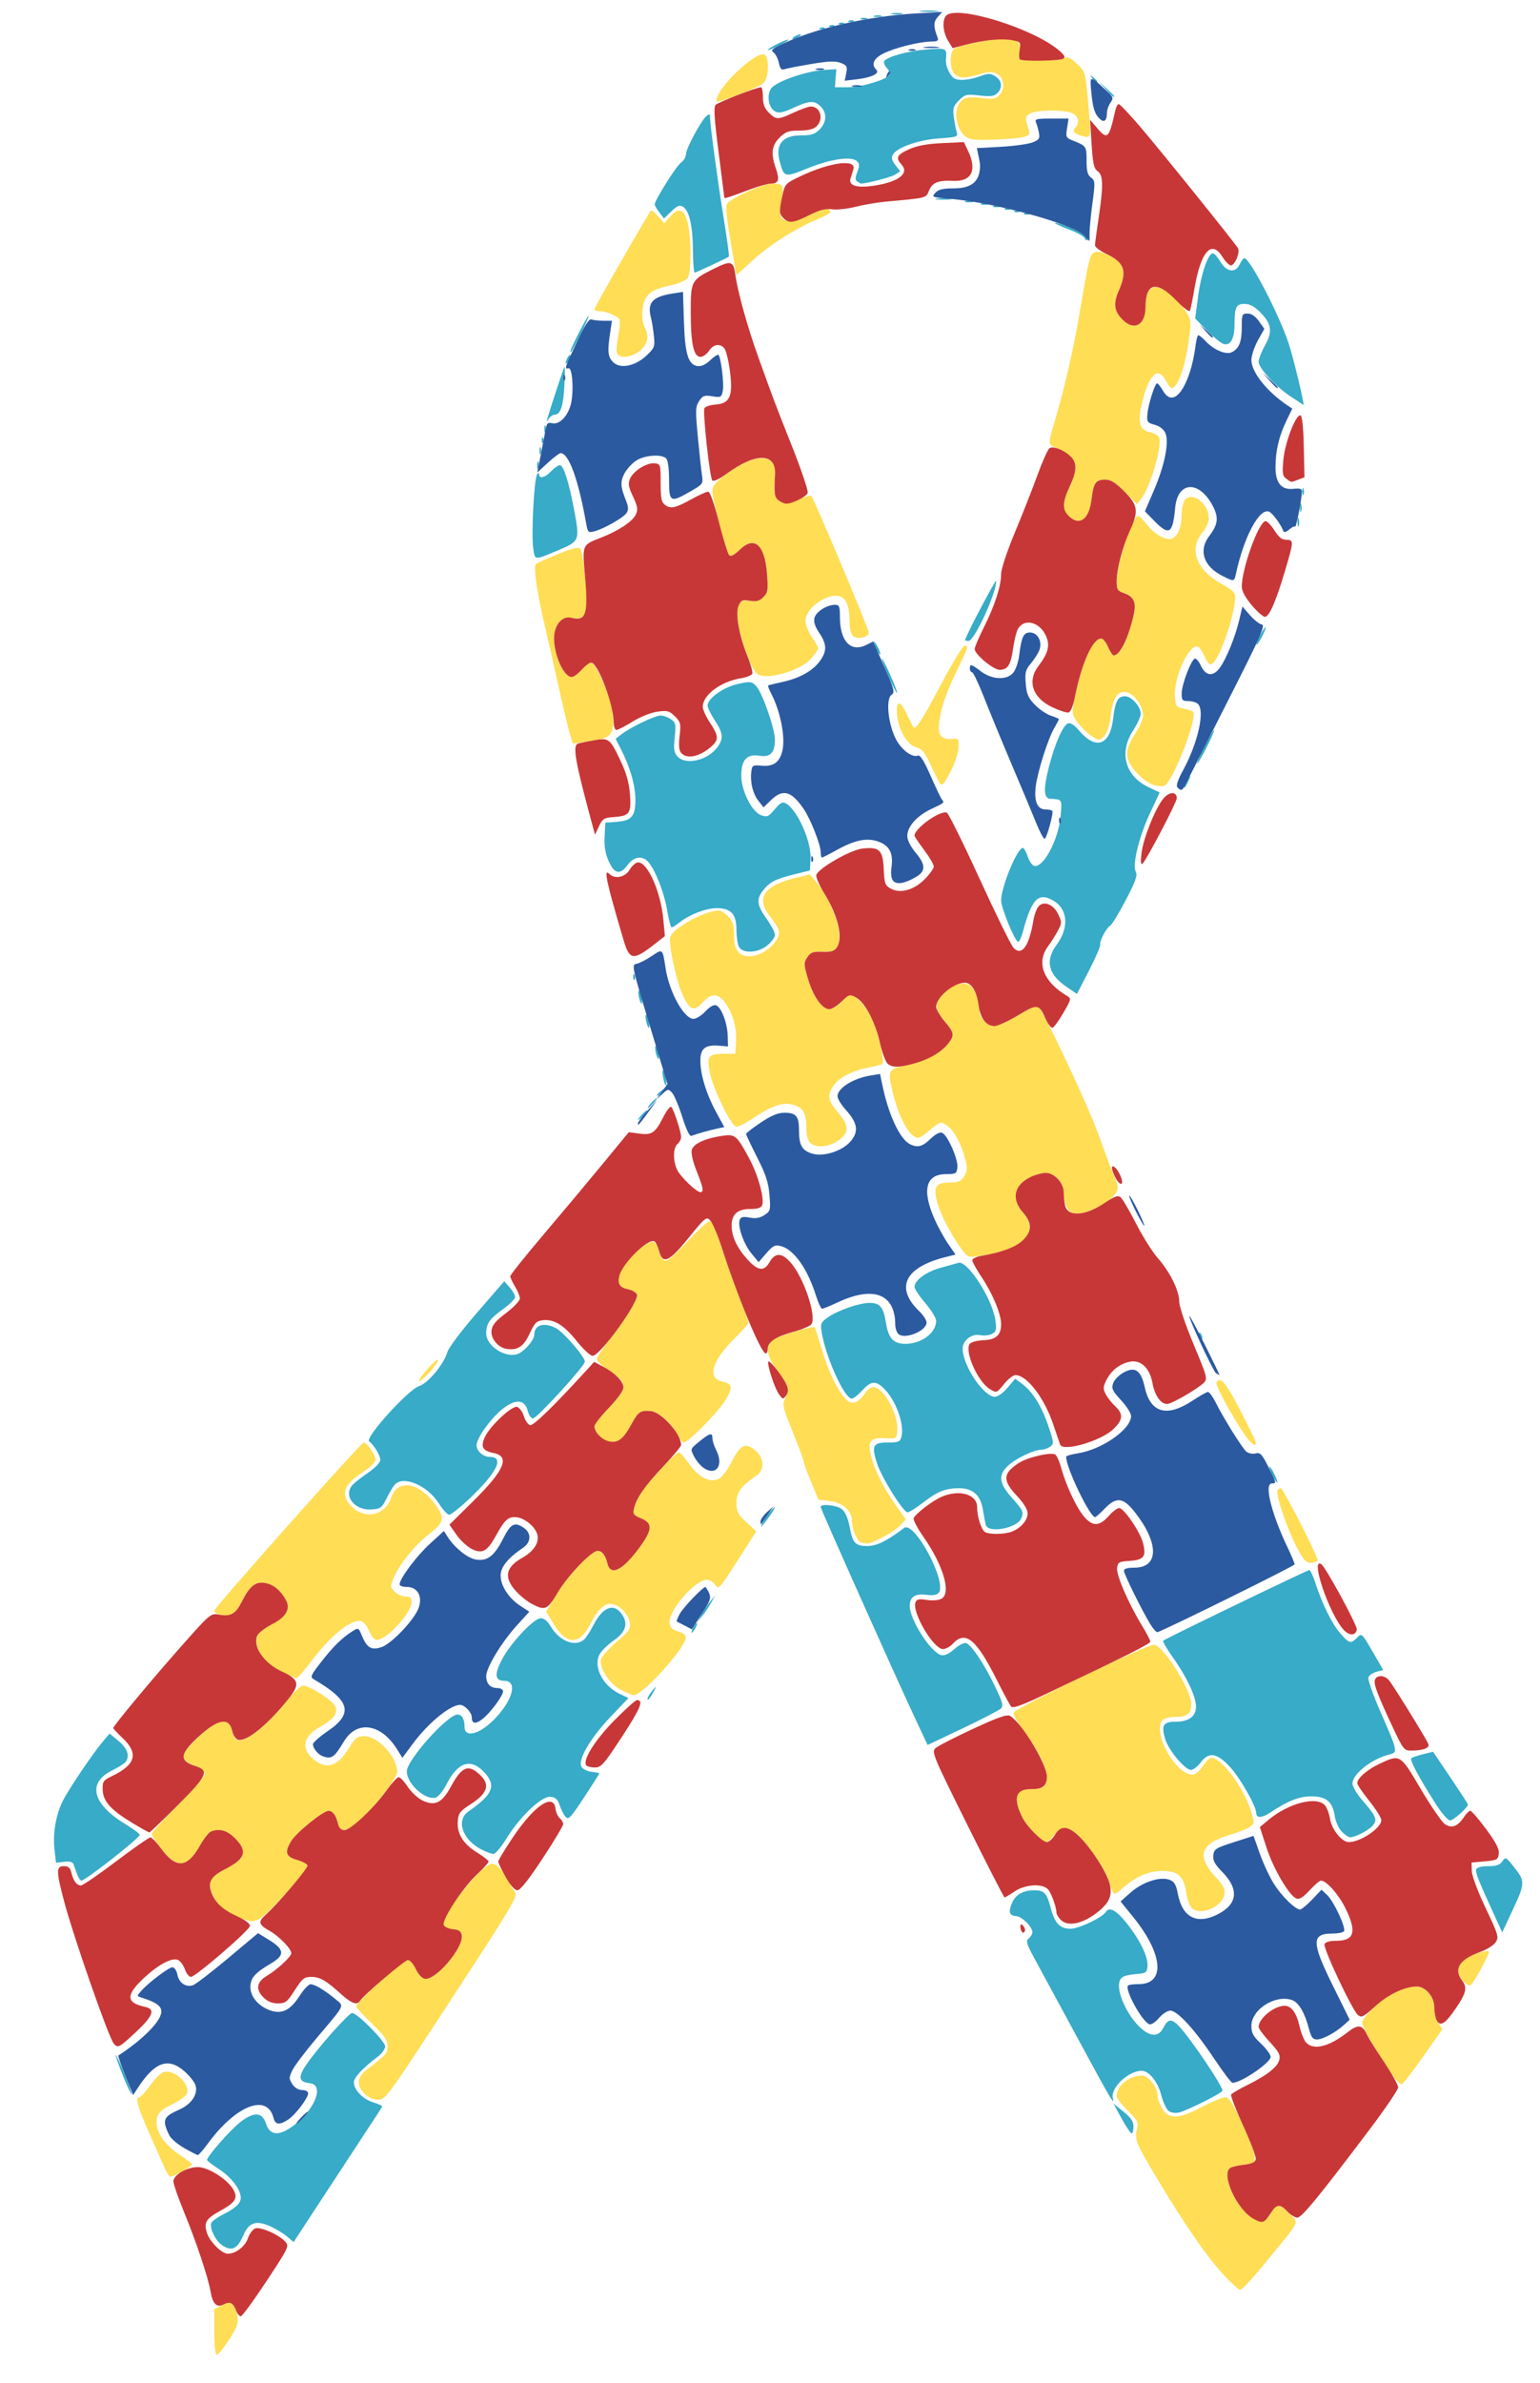 <?xml version="1.0" encoding="UTF-8" standalone="no"?>
<svg
   xmlns:dc="http://purl.org/dc/elements/1.1/"
   xmlns:cc="http://creativecommons.org/ns#"
   xmlns:rdf="http://www.w3.org/1999/02/22-rdf-syntax-ns#"
   xmlns:svg="http://www.w3.org/2000/svg"
   xmlns="http://www.w3.org/2000/svg"
   xmlns:sodipodi="http://sodipodi.sourceforge.net/DTD/sodipodi-0.dtd"
   xmlns:inkscape="http://www.inkscape.org/namespaces/inkscape"
   inkscape:version="1.0 (4035a4fb49, 2020-05-01)"
   sodipodi:docname="logo.svg"
   viewBox="0 0 409.6 633.6"
   height="633.6"
   width="409.6"
   id="svg10"
   version="1.1">
  <defs
     id="defs14" />
  <sodipodi:namedview
     inkscape:current-layer="g18"
     inkscape:window-maximized="1"
     inkscape:window-y="-8"
     inkscape:window-x="1272"
     inkscape:cy="249.22394"
     inkscape:cx="158.87407"
     inkscape:zoom="3.7230245"
     inkscape:snap-global="false"
     showgrid="false"
     id="namedview12"
     inkscape:window-height="1017"
     inkscape:window-width="1920"
     inkscape:pageshadow="2"
     inkscape:pageopacity="0"
     guidetolerance="10"
     gridtolerance="10"
     objecttolerance="10"
     borderopacity="1"
     bordercolor="#666666"
     pagecolor="#ffffff" />
  <g
     id="g18"
     inkscape:label="Image"
     inkscape:groupmode="layer">
    <g
       transform="translate(8.357,-6.078)"
       id="g26">
      <path
         id="path38"
         d="m 48.64,626.095 v -6.064 l 2,-1.034 c 1.72,-0.89 2.126,-0.908 2.901,-0.132 0.496,0.496 1.059,1.89 1.25,3.098 0.288,1.813 -0.104,2.894 -2.248,6.196 -1.428,2.2 -2.89,4 -3.25,4 -0.399,0 -0.654,-2.362 -0.654,-6.064 z M 317.213,611.028 c -4.563,-4.929 -10.247,-13.127 -17.655,-25.468 -5.945,-9.902 -6.207,-10.564 -5.439,-13.708 0.365,-1.495 6.4e-4,-2.161 -2.526,-4.616 -1.624,-1.578 -2.952,-3.331 -2.952,-3.895 0,-2.709 3.351,-5.422 6.698,-5.422 1.792,0 4.174,3.098 4.182,5.44 0.003,0.704 0.575,2.216 1.273,3.36 1.776,2.913 4.346,2.796 10.567,-0.48 2.673,-1.408 5.437,-2.56 6.141,-2.56 1.001,0 1.987,1.503 4.515,6.88 1.779,3.784 3.277,7.743 3.329,8.798 0.09,1.814 -0.06,1.936 -2.785,2.257 -1.584,0.186 -3.24,0.564 -3.68,0.84 -2.646,1.658 1.81,11.255 6.304,13.579 2.202,1.139 3.154,0.795 4.546,-1.643 1.403,-2.459 2.338,-2.406 4.938,0.277 2.49,2.569 3.085,1.332 -5.988,12.432 -3.498,4.28 -6.707,7.781 -7.131,7.781 -0.424,0 -2.375,-1.733 -4.336,-3.851 z M 35.256,582.079 c -0.648,-1.496 -2.51,-5.709 -4.137,-9.363 -2.883,-6.474 -3.558,-9.037 -2.378,-9.037 0.319,0 1.596,-1.415 2.838,-3.144 1.242,-1.729 2.839,-3.328 3.548,-3.553 2.926,-0.929 7.522,3.558 6.082,5.938 -0.359,0.593 -1.819,1.654 -3.245,2.358 -3.839,1.895 -4.684,2.816 -4.684,5.104 0,2.804 2.268,5.984 6.097,8.547 1.751,1.172 3.255,2.325 3.343,2.561 0.163,0.437 -4.863,3.313 -5.783,3.31 -0.277,-10e-4 -1.033,-1.226 -1.682,-2.722 z m 53.355,-19.331 c -2.153,-2.153 -2.024,-4.382 0.36,-6.22 5.645,-4.353 5.749,-4.47 5.749,-6.461 0,-1.598 -0.8,-2.747 -4.16,-5.978 -2.288,-2.2 -4.16,-4.246 -4.16,-4.547 0,-1.211 12.393,-12.344 13.741,-12.344 0.533,0 1.477,1.08 2.097,2.4 0.671,1.428 1.651,2.475 2.42,2.586 2.915,0.418 10.258,-8.224 9.79,-11.523 -0.161,-1.135 -0.682,-1.508 -2.324,-1.666 -1.164,-0.112 -2.275,-0.615 -2.468,-1.118 -0.889,-2.317 10.116,-16.279 12.831,-16.279 1.235,0 2.699,1.507 4.261,4.387 0.696,1.283 1.592,2.791 1.99,3.35 0.595,0.835 -1.66,4.673 -12.598,21.44 -22.261,34.125 -21.845,33.543 -24.046,33.543 -1.176,0 -2.516,-0.604 -3.482,-1.571 z m 273.353,-5.015 c -3.683,-5.288 -8.044,-12.844 -8.044,-13.935 0,-0.611 1.574,-2.548 3.497,-4.306 3.418,-3.124 7.894,-5.252 11.046,-5.252 2.343,0 4.657,2.719 4.657,5.472 0,1.282 0.48,3.143 1.066,4.136 l 1.066,1.805 -5.097,7.211 c -2.804,3.966 -5.371,7.29 -5.706,7.387 -0.335,0.097 -1.453,-1.035 -2.485,-2.517 z m 18.874,-24.88 c -2.689,-2.887 -1.062,-6.041 3.882,-7.522 1.433,-0.429 2.754,-0.631 2.936,-0.449 0.38,0.38 -4.028,8.476 -4.913,9.024 -0.322,0.199 -1.179,-0.274 -1.904,-1.053 z M 54.18,515.354 c -4.014,-1.991 -4.568,-2.483 -5.857,-5.199 -1.602,-3.376 -0.877,-5.054 3.042,-7.04 5.58,-2.827 6.25,-4.829 2.779,-8.3 -2.11,-2.11 -4.112,-2.67 -6.402,-1.791 -0.551,0.212 -1.893,1.941 -2.981,3.844 -3.373,5.895 -6.017,6.108 -10.194,0.824 -1.412,-1.786 -2.567,-3.586 -2.567,-4 0,-0.414 3.168,-3.912 7.04,-7.772 3.872,-3.86 7.04,-7.533 7.04,-8.163 0,-0.654 -0.755,-1.443 -1.76,-1.839 -5.101,-2.013 -5.132,-2.914 -0.269,-7.643 5.357,-5.21 8.518,-5.841 9.389,-1.875 0.242,1.104 0.82,2.152 1.283,2.33 2.107,0.809 7.889,-3.759 13.187,-10.417 1.782,-2.24 3.72,-4.069 4.305,-4.066 1.839,0.01 7.805,3.818 8.553,5.459 0.861,1.891 -0.268,3.412 -4.157,5.598 -4.474,2.515 -5.001,5.838 -1.378,8.688 3.362,2.645 6.243,1.671 9.18,-3.101 1.751,-2.847 2.224,-3.21 4.172,-3.21 3.604,0 8.695,5.55 8.695,9.479 0,1.578 -5.334,8.576 -9.482,12.441 -3.768,3.51 -5.649,3.894 -6.274,1.28 -0.514,-2.153 -1.412,-3.36 -2.499,-3.36 -1.422,0 -8.497,5.722 -9.918,8.022 -1.837,2.972 -1.457,4.201 1.562,5.047 1.38,0.387 2.623,1.046 2.763,1.465 0.263,0.788 -2.412,4.008 -9.06,10.906 -4.392,4.557 -5.369,4.787 -10.192,2.395 z m 254.702,-1.764 c -0.749,-0.555 -1.402,-2.189 -1.741,-4.36 -0.691,-4.417 -2.151,-5.712 -6.437,-5.712 -3.524,0 -6.963,1.492 -10.406,4.516 -2.037,1.788 -2.267,1.854 -2.809,0.796 -0.325,-0.633 -0.765,-1.885 -0.979,-2.78 -0.557,-2.337 -4.953,-8.93 -7.797,-11.692 -2.958,-2.873 -4.726,-2.99 -6.612,-0.439 -0.781,1.056 -1.784,1.92 -2.23,1.92 -0.983,0 -5.095,-4.208 -6.185,-6.329 -2.694,-5.242 -2.005,-7.751 2.129,-7.751 1.501,0 3.075,-0.346 3.497,-0.768 1.993,-1.993 -0.155,-7.845 -5.433,-14.807 -1.557,-2.054 -2.743,-4.18 -2.635,-4.725 0.225,-1.135 35.234,-18.111 37.289,-18.081 2.448,0.035 9.948,11.936 9.948,15.786 0,2.531 -1.058,3.395 -4.16,3.395 -1.443,0 -2.97,0.346 -3.392,0.768 -3.032,3.032 3.299,14.615 7.971,14.584 0.65,-0.004 1.832,-1.012 2.627,-2.24 0.795,-1.228 1.836,-2.232 2.314,-2.232 2.671,0 8.524,7.793 10.456,13.922 1.068,3.389 1.064,3.52 -0.141,4.401 -0.683,0.499 -3.139,1.473 -5.459,2.164 -7.999,2.382 -8.971,5.727 -3.37,11.591 1.65,1.728 2.161,2.772 2.004,4.097 -0.381,3.217 -5.942,5.834 -8.448,3.976 z m -152.141,-58.259 c -3.092,-1.609 -5.837,-5.872 -5.243,-8.143 0.183,-0.7 2.053,-2.763 4.155,-4.584 3.473,-3.009 3.788,-3.491 3.446,-5.278 -0.45,-2.349 -3.079,-4.847 -5.102,-4.847 -1.671,0 -3.599,1.899 -5.198,5.12 -3.031,6.104 -6.565,6.006 -10.252,-0.287 l -1.634,-2.788 2.884,-4.751 c 2.941,-4.844 9.145,-11.374 10.807,-11.374 1.183,0 2.072,1.148 2.601,3.36 0.824,3.448 4.015,1.882 8.454,-4.147 3.535,-4.801 3.648,-6.531 0.512,-7.841 -2.073,-0.866 -2.265,-1.147 -1.87,-2.729 0.242,-0.97 1.051,-2.771 1.798,-4.003 1.465,-2.417 9.327,-10.88 10.108,-10.88 0.261,0 1.474,1.39 2.694,3.089 2.609,3.631 5.493,5.128 7.829,4.064 0.903,-0.411 2.348,-2.287 3.46,-4.489 2.037,-4.036 3.263,-4.966 5.186,-3.937 3.333,1.784 4.117,5.7 1.497,7.483 -4.132,2.812 -5.35,4.47 -5.35,7.279 0,2.352 0.347,3.028 2.639,5.144 l 2.639,2.436 -5.003,7.801 c -4.791,7.47 -5.042,7.743 -5.917,6.425 -0.503,-0.757 -1.485,-1.376 -2.184,-1.376 -3.173,0 -10.339,8.281 -9.962,11.512 0.139,1.191 0.728,1.767 2.268,2.221 1.205,0.355 2.07,1.028 2.056,1.6 -0.067,2.782 -11.464,15.388 -13.913,15.388 -0.32,0 -1.852,-0.661 -3.403,-1.468 z m -89.799,-4.636 c -3.943,-1.955 -5.138,-3.037 -6.483,-5.873 -1.462,-3.08 -0.569,-4.821 3.542,-6.904 3.652,-1.851 4.936,-3.997 3.76,-6.282 -1.324,-2.571 -3.305,-4.255 -5.488,-4.664 -2.655,-0.498 -4.15,0.683 -6.346,5.015 -1.007,1.986 -2.069,3.163 -3.085,3.418 -1.816,0.456 -4.201,-0.171 -4.201,-1.104 0,-0.789 39.031,-44.702 39.733,-44.702 0.852,0 3.147,3.316 3.147,4.547 0,0.724 -1.355,2.041 -3.537,3.437 -5.084,3.252 -5.896,6.147 -2.595,9.248 3.567,3.351 8.761,2.047 10.315,-2.59 1.827,-5.452 8.231,-3.865 12.548,3.109 1.654,2.673 1.213,3.781 -2.711,6.805 -3.599,2.773 -7.713,7.899 -9.204,11.468 -0.932,2.229 -0.914,2.439 0.298,3.651 0.707,0.707 2.006,1.286 2.886,1.286 1.244,0 1.6,0.328 1.6,1.474 0,2.861 -6.63,10.046 -9.27,10.046 -0.581,0 -1.451,-0.996 -1.983,-2.268 -0.521,-1.247 -1.389,-2.437 -1.928,-2.644 -2.452,-0.941 -7.905,3.261 -13.118,10.11 -2.111,2.773 -4.041,5.027 -4.289,5.008 -0.248,-0.019 -1.864,-0.734 -3.59,-1.59 z M 336.791,417.919 c -2.896,-5.473 -6.09,-14.958 -5.302,-15.745 0.357,-0.357 0.765,-0.525 0.905,-0.372 1.272,1.378 10.017,18.621 9.702,19.13 -0.227,0.367 -1.075,0.667 -1.885,0.667 -1.141,0 -1.912,-0.83 -3.42,-3.68 z m -116.431,-1.943 c -0.979,-0.622 -2.12,-3.628 -2.12,-5.583 0,-2.617 -2.543,-4.877 -5.915,-5.257 l -2.993,-0.337 -1.946,-4.675 c -1.07,-2.571 -1.946,-4.981 -1.946,-5.354 0,-0.373 -1.313,-3.921 -2.918,-7.884 -2.752,-6.795 -2.866,-7.315 -2.007,-9.126 1.105,-2.328 0.662,-3.754 -2.423,-7.794 -2.519,-3.299 -2.876,-5.843 -1.052,-7.494 1.185,-1.073 10.75,-4.015 11.292,-3.474 0.154,0.154 1.025,2.852 1.936,5.997 1.702,5.875 4.417,11.346 6.618,13.338 1.484,1.343 3.131,0.716 4.798,-1.827 0.586,-0.894 1.609,-1.626 2.274,-1.626 2.694,0 6.731,7.382 6.33,11.578 -0.207,2.167 -0.229,2.18 -3.152,2 -4.006,-0.248 -4.824,0.766 -3.824,4.738 0.941,3.736 3.335,8.482 6.659,13.195 l 2.588,3.671 -1.508,1.606 c -1.648,1.754 -7.349,4.818 -8.937,4.802 -0.547,-0.005 -1.336,-0.227 -1.754,-0.493 z m 102.326,-28.457 c -3.578,-5.245 -7.896,-13.256 -7.495,-13.905 1.026,-1.66 2.381,-0.114 6.017,6.865 2.155,4.136 4.08,8.024 4.278,8.64 0.663,2.058 -0.922,1.152 -2.8,-1.6 z m -170.164,1.436 c -1.399,-0.564 -2.762,-2.462 -2.762,-3.849 0,-0.406 1.728,-2.537 3.84,-4.736 5.102,-5.314 5.095,-6.701 -0.057,-10.007 -1.729,-1.109 -3.143,-2.415 -3.143,-2.901 0,-0.486 1.52,-2.85 3.377,-5.254 5.026,-6.504 7.685,-10.891 7.266,-11.984 -0.205,-0.534 -1.268,-1.15 -2.363,-1.369 -2.224,-0.445 -2.838,-1.422 -2.284,-3.631 0.842,-3.356 7.28,-9.653 9.14,-8.939 0.511,0.196 1.093,1.177 1.293,2.181 0.201,1.004 0.789,2.177 1.307,2.607 0.785,0.651 1.88,-0.206 6.548,-5.125 4.285,-4.515 5.762,-5.714 6.27,-5.088 0.365,0.451 1.552,3.556 2.638,6.9 1.086,3.344 3.133,9.093 4.551,12.775 1.417,3.682 2.577,6.93 2.577,7.216 0,0.286 -1.67,2.169 -3.711,4.185 -6.063,5.986 -7.369,10.632 -3.222,11.461 2.737,0.547 2.867,1.686 0.597,5.224 -2.113,3.293 -9.726,10.979 -10.875,10.979 -0.375,0 -1.262,-1.135 -1.969,-2.523 -1.402,-2.749 -4.71,-5.602 -6.739,-5.812 -2.68,-0.278 -3.327,0.093 -4.775,2.735 -2.875,5.246 -4.356,6.224 -7.503,4.956 z m -49.447,-15.676 c 0.004,-0.974 5.044,-6.52 5.066,-5.575 0.011,0.454 -1.126,2.038 -2.525,3.52 -1.399,1.482 -2.543,2.407 -2.541,2.055 z m 143.956,-35.615 c -2.716,-3.724 -5.595,-9.479 -6.291,-12.576 -0.802,-3.568 -0.026,-4.609 3.437,-4.609 2.317,0 3.025,-0.292 3.884,-1.603 0.894,-1.364 0.939,-2.044 0.304,-4.566 -1.003,-3.983 -2.916,-7.609 -4.658,-8.829 -1.908,-1.336 -1.904,-1.337 -5.011,1.259 -2.468,2.062 -2.825,2.182 -4.061,1.363 -1.96,-1.3 -4.237,-6.099 -5.591,-11.78 -1.395,-5.854 -1.3,-6.016 4.237,-7.167 4.419,-0.919 8.6,-3.131 10.513,-5.564 1.776,-2.258 1.697,-2.788 -0.907,-6.064 -2.66,-3.346 -2.756,-4.346 -0.659,-6.838 2.164,-2.571 5.046,-3.723 7.043,-2.813 1.531,0.698 2.879,3.967 2.886,7.001 0.004,1.865 2.158,4 4.033,4 0.808,0 3.603,-1.277 6.21,-2.837 2.608,-1.56 4.988,-2.685 5.289,-2.498 1.261,0.78 13.244,26.167 16.075,34.057 1.689,4.707 3.628,9.858 4.309,11.447 1.123,2.62 1.148,3.028 0.268,4.371 -1.334,2.036 -6.225,4.794 -9.213,5.194 -2.075,0.278 -2.641,0.091 -3.52,-1.163 -0.576,-0.822 -1.047,-2.596 -1.047,-3.942 0,-1.744 -0.451,-2.898 -1.571,-4.018 -1.831,-1.831 -4.062,-1.995 -7.155,-0.527 -4.462,2.117 -5.31,5.825 -2.155,9.419 4.695,5.348 0.033,10.019 -11.629,11.65 -2.958,0.414 -3.01,0.39 -5.02,-2.367 z m -39.945,-27.791 c -0.66,-0.66 -1.006,-2.166 -1.006,-4.381 0,-3.794 -1.033,-5.22 -4.246,-5.863 -2.323,-0.465 -5.693,0.848 -10.278,4.005 -1.829,1.259 -3.727,2.134 -4.218,1.946 -1.419,-0.544 -6.01,-10.015 -6.851,-14.13 -0.934,-4.573 -0.49,-5.198 3.7,-5.206 l 3.014,-0.006 0.194,-3.006 c 0.239,-3.704 -0.688,-7.312 -2.614,-10.177 -1.979,-2.943 -3.818,-3.102 -6.165,-0.533 -2.406,2.635 -3.527,2.202 -5.484,-2.116 -1.674,-3.693 -3.745,-13.523 -3.206,-15.219 0.759,-2.391 9.289,-7.029 12.927,-7.029 0.488,0 1.594,0.707 2.458,1.571 1.279,1.279 1.571,2.211 1.571,5.021 0,3.975 1.206,5.57 4.21,5.566 3.742,-0.004 8.493,-4.317 7.657,-6.95 -0.219,-0.69 -1.251,-2.328 -2.293,-3.639 -3.915,-4.927 -1.656,-8.228 7.065,-10.325 l 3.52,-0.846 1.791,2.081 c 2.678,3.113 5.546,9.358 5.954,12.967 0.499,4.409 -0.524,5.685 -4.437,5.537 -2.505,-0.095 -3.111,0.13 -3.996,1.481 -0.975,1.488 -0.956,1.881 0.287,5.975 1.409,4.639 3.716,7.801 5.69,7.801 0.655,0 2.019,-0.864 3.03,-1.92 1.012,-1.056 2.178,-1.92 2.592,-1.92 1.33,0 4.275,3.426 5.776,6.72 1.546,3.392 3.263,10.982 2.628,11.617 -0.208,0.208 -1.706,0.626 -3.329,0.929 -4.741,0.886 -8.463,2.832 -9.884,5.169 -1.544,2.54 -1.253,3.783 1.695,7.234 2.729,3.195 2.626,5.176 -0.374,7.191 -2.52,1.692 -5.932,1.903 -7.38,0.455 z m 91.541,-95.062 c -2.177,-0.601 -5.231,-3.345 -6.564,-5.899 -1.187,-2.272 -0.727,-4.453 1.715,-8.134 1.043,-1.573 1.897,-3.58 1.897,-4.46 5.2e-4,-2.374 -2.265,-5.663 -4.243,-6.159 -2.414,-0.606 -3.792,1.31 -4.324,6.007 -0.443,3.913 -1.754,6.552 -3.255,6.552 -1.208,0 -4.76,-3.082 -6.109,-5.301 -1.063,-1.747 -1.061,-2.086 0.029,-7.067 1.962,-8.96 4.562,-14.512 6.797,-14.512 0.469,0 1.273,1.008 1.788,2.24 0.515,1.232 1.194,2.24 1.509,2.24 1.649,0 3.903,-4.578 5.291,-10.746 0.754,-3.353 0.08,-4.864 -2.586,-5.793 -1.699,-0.592 -1.934,-0.972 -1.934,-3.133 0,-4.468 4.293,-17.448 5.771,-17.448 0.262,0 1.246,1.008 2.186,2.241 1.995,2.615 5.058,4.38 6.698,3.86 1.567,-0.497 2.625,-3.047 2.625,-6.328 0,-1.5 0.387,-3.257 0.86,-3.904 1.861,-2.546 6.393,0.895 6.393,4.853 0,0.946 -0.768,2.633 -1.707,3.749 -3.637,4.322 -1.716,9.771 4.741,13.446 3.715,2.115 4.096,2.522 3.942,4.212 -0.555,6.088 -4.458,16.752 -6.362,17.384 -0.425,0.141 -1.188,-0.736 -1.695,-1.95 -0.507,-1.213 -1.286,-2.431 -1.732,-2.707 -2.135,-1.319 -6.565,7.971 -6.231,13.067 0.179,2.726 0.325,2.938 2.303,3.34 1.162,0.236 2.299,0.616 2.528,0.844 1.38,1.38 -5.441,18.913 -7.673,19.723 -0.444,0.161 -1.642,0.063 -2.661,-0.218 z M 241.719,214.465 c -0.239,-0.239 -1.344,-2.407 -2.455,-4.818 -1.683,-3.652 -2.347,-4.467 -3.982,-4.891 -2.405,-0.623 -4.87,-4.969 -5.069,-8.934 -0.184,-3.677 0.852,-3.607 2.641,0.177 0.832,1.76 1.621,3.313 1.754,3.451 0.637,0.663 2.302,-1.931 7.312,-11.389 2.992,-5.649 5.8,-10.278 6.24,-10.286 1.176,-0.023 1.068,0.325 -2.061,6.666 -1.573,3.189 -3.301,7.515 -3.84,9.613 -1.734,6.756 -1.127,8.753 2.579,8.483 1.8,-0.131 1.876,-0.03 1.737,2.3 -0.08,1.341 -0.892,3.933 -1.806,5.76 -1.896,3.795 -2.437,4.481 -3.05,3.868 z m -98.676,-13.93 c -0.512,-1.791 -1.816,-7.288 -2.898,-12.216 -1.081,-4.928 -2.651,-11.84 -3.489,-15.36 -2.099,-8.823 -3.208,-16.281 -2.511,-16.892 0.315,-0.277 2.953,-1.467 5.861,-2.645 3.745,-1.517 5.487,-1.943 5.971,-1.46 0.826,0.826 2.043,13.906 1.517,16.304 -0.432,1.97 -1.658,2.618 -3.893,2.057 -2.048,-0.514 -3.93,1.168 -4.459,3.987 -0.796,4.241 2.132,11.769 4.577,11.769 0.5,0 1.678,-0.864 2.619,-1.92 0.941,-1.056 2.074,-1.92 2.519,-1.92 1.147,0 4.744,7.92 5.54,12.199 0.782,4.206 0.321,6.7 -1.412,7.627 -0.681,0.365 -2.987,0.902 -5.125,1.194 l -3.887,0.532 z M 193.08,185.269 c -1.413,-1.055 -3.968,-7.512 -4.947,-12.5 -1.088,-5.543 -0.26,-7.488 2.965,-6.965 1.748,0.284 2.55,0.068 3.583,-0.966 1.19,-1.19 1.292,-1.845 0.966,-6.158 -0.589,-7.793 -3.331,-10.239 -7.236,-6.455 -1.411,1.368 -2.392,1.888 -2.797,1.483 -0.811,-0.811 -4.484,-14.779 -4.49,-17.071 -0.003,-1.417 0.758,-2.323 3.896,-4.632 8.33,-6.132 14.004,-5.316 12.698,1.826 -0.972,5.317 1.737,7.362 6.579,4.967 1.486,-0.735 2.899,-1.126 3.139,-0.869 0.736,0.79 15.285,35.384 15.285,36.344 0,1.239 -2.988,1.897 -4.168,0.918 -0.601,-0.499 -0.952,-1.925 -0.952,-3.87 0,-3.91 -0.846,-6.139 -2.533,-6.675 -3.326,-1.056 -9.206,3.126 -9.193,6.538 0.004,0.976 0.772,2.894 1.707,4.263 0.935,1.369 1.7,2.727 1.7,3.018 0,0.291 -0.877,1.528 -1.95,2.749 -2.826,3.219 -11.909,5.803 -14.25,4.054 z m 82.76,-42.07 c -1.693,-1.693 -1.614,-3.635 0.314,-7.776 0.877,-1.883 1.597,-4.165 1.6,-5.072 0.007,-1.944 -2.109,-4.12 -4.981,-5.121 -2.407,-0.839 -2.44,-1.106 -0.809,-6.443 2.446,-8.004 5.262,-20.139 6.8,-29.306 2.483,-14.8 2.77,-15.934 4.14,-16.368 1.536,-0.487 5.477,1.338 6.72,3.113 1.276,1.821 1.179,3.545 -0.397,7.11 -1.537,3.474 -1.276,5.471 1.012,7.76 3.055,3.055 6.083,1.391 6.083,-3.343 0,-3.686 0.903,-5.352 2.901,-5.352 1.815,0 6.021,3.552 8.003,6.758 1.23,1.991 1.279,2.533 0.645,7.138 -1.011,7.341 -2.997,12.984 -4.57,12.984 -0.3,0 -0.992,-0.864 -1.538,-1.92 -2.122,-4.103 -4.6,-1.779 -6.406,6.006 -1.188,5.124 -0.622,7.085 2.211,7.651 1.092,0.218 2.172,0.883 2.4,1.477 0.837,2.18 -2.478,13.363 -4.817,16.252 l -1.1,1.359 -3.252,-3.252 c -2.474,-2.474 -3.715,-3.252 -5.185,-3.252 -2.531,0 -3.121,0.853 -3.657,5.28 -0.65,5.376 -3.232,7.201 -6.113,4.32 z M 155.738,99.965 c -0.21,-0.547 -0.066,-2.564 0.319,-4.482 0.385,-1.919 0.543,-3.899 0.35,-4.401 -0.374,-0.974 -3.505,-2.282 -5.463,-2.282 -0.651,0 -1.185,-0.248 -1.185,-0.552 0,-0.479 14.407,-25.588 15.053,-26.234 0.133,-0.133 0.977,0.583 1.875,1.592 l 1.633,1.834 1.608,-1.805 c 2.221,-2.493 3.665,-2.023 4.58,1.491 1.032,3.962 1.065,13.548 0.051,14.886 -0.44,0.581 -2.24,1.391 -4,1.801 -4.811,1.12 -5.911,1.655 -7.082,3.441 -1.193,1.821 -1.361,6.004 -0.319,7.951 1.221,2.282 0.783,4.355 -1.289,6.099 -2.221,1.869 -5.532,2.227 -6.133,0.663 z M 187.464,79.112 c -0.031,-0.128 -0.734,-4.256 -1.562,-9.173 -1.069,-6.345 -1.311,-9.176 -0.833,-9.751 1.384,-1.667 9.673,-5.309 12.084,-5.309 2.856,0 3.13,0.538 2.331,4.58 -0.331,1.674 -0.435,3.48 -0.23,4.013 0.748,1.949 3.406,1.861 7.751,-0.255 3.78,-1.841 5.476,-2.07 5.476,-0.737 0,0.266 -1.519,1.114 -3.376,1.884 -5.844,2.422 -13.075,7.023 -17.406,11.075 -2.298,2.15 -4.203,3.803 -4.234,3.675 z m 61.035,-36.686 c -2.07,-1.505 -3.138,-5.518 -2.121,-7.973 0.985,-2.377 2.277,-2.825 6.6,-2.285 2.873,0.359 3.533,0.234 4.521,-0.858 1.582,-1.748 1.175,-4.667 -0.787,-5.64 -1.202,-0.596 -2.157,-0.567 -4.48,0.138 -3.834,1.164 -5.51,1.14 -6.746,-0.096 -1.227,-1.227 -1.332,-5.607 -0.158,-6.581 1.08,-0.897 9.379,-2.656 12.474,-2.644 4.496,0.017 5.342,0.532 5.118,3.116 l -0.2,2.315 5.274,0.186 c 2.902,0.102 5.848,-0.121 6.55,-0.497 1.064,-0.569 1.65,-0.334 3.519,1.414 2.193,2.051 2.257,2.254 2.889,9.137 0.981,10.68 0.982,10.663 -1.113,10.17 -2.4,-0.566 -3.154,-1.351 -2.208,-2.298 1.202,-1.202 0.904,-2.954 -0.645,-3.783 -1.898,-1.016 -9.418,-1.013 -11.288,0.004 -1.505,0.819 -1.512,0.909 -0.326,4.618 0.489,1.529 -1.221,1.98 -8.733,2.301 -5.494,0.235 -6.979,0.099 -8.141,-0.746 z M 182.716,31.207 c 2.259,-4.369 10.276,-11.382 12.177,-10.652 1.454,0.558 1.281,6.304 -0.232,7.672 -1.103,0.998 -10.89,4.891 -12.296,4.891 -0.351,0 -0.193,-0.86 0.35,-1.911 z"
         style="fill:#ffdd55;stroke-width:0.64" />
      <path
         id="path36"
         d="m 50.637,602.957 c -1.687,-1.182 -3.305,-4.54 -2.809,-5.832 0.182,-0.473 1.519,-1.458 2.971,-2.188 3.527,-1.773 4.881,-3.038 4.881,-4.562 0,-2.171 -2.508,-5.451 -5.8,-7.584 -1.738,-1.126 -3.16,-2.229 -3.16,-2.452 0,-0.958 6.33,-8.146 8.898,-10.105 3.653,-2.786 5.742,-2.637 6.782,0.484 1.082,3.249 3.569,3.36 7.53,0.335 5.548,-4.236 7.977,-10.656 4.197,-11.093 -3.01,-0.348 -3.286,-1.523 -1.123,-4.787 2.775,-4.189 11.373,-13.895 12.31,-13.895 1.345,0 8.767,7.507 8.767,8.868 0,0.701 -0.895,1.944 -1.989,2.763 -3.861,2.89 -6.331,5.535 -6.331,6.778 0,2.023 2.427,4.539 5.172,5.362 1.399,0.419 2.462,0.93 2.363,1.135 -0.099,0.205 -2.364,3.685 -5.033,7.733 -2.669,4.048 -7.928,12.062 -11.687,17.809 l -6.834,10.449 -1.77,-1.489 c -0.974,-0.819 -2.968,-2.029 -4.431,-2.688 -3.779,-1.703 -5.704,-1.059 -7.189,2.407 -1.564,3.648 -3.141,4.352 -5.714,2.55 z m 239.323,-33.634 -2.175,-3.956 2.667,2.143 c 1.998,1.605 2.667,2.599 2.667,3.956 0,0.997 -0.222,1.813 -0.492,1.813 -0.271,0 -1.471,-1.78 -2.667,-3.956 z m 12.526,-1.981 c -0.594,-0.434 -1.494,-2.372 -2.001,-4.306 -0.923,-3.526 -3.249,-6.396 -5.182,-6.396 -3.566,0 -8.355,4.549 -7.676,7.292 0.539,2.176 -0.569,0.284 -9.521,-16.252 -4.859,-8.976 -9.949,-18.372 -11.312,-20.881 -2.16,-3.977 -2.354,-4.663 -1.516,-5.358 0.529,-0.439 0.961,-1.178 0.961,-1.644 0,-1.403 -2.782,-4.172 -4.303,-4.283 -1.867,-0.136 -2.149,-1.05 -1.097,-3.553 0.905,-2.153 3.007,-3.328 5.922,-3.312 2.591,0.015 3.296,0.747 4.268,4.431 1.155,4.38 2.477,5.801 5.389,5.793 2.192,-0.006 8.419,-2.982 9.333,-4.461 0.934,-1.511 2.872,-0.434 5.701,3.168 3.553,4.523 5.665,8.992 5.387,11.402 -0.18,1.564 -0.485,1.757 -3.068,1.941 -1.577,0.112 -3.233,0.507 -3.68,0.878 -3.235,2.684 3.746,15.238 8.473,15.238 1.087,0 1.863,-0.583 2.554,-1.92 1.231,-2.38 2.182,-2.415 4.269,-0.16 3.132,3.386 11.411,15.695 11.411,16.965 0,0.58 -9.352,5.272 -11.577,5.808 -0.938,0.226 -2.125,0.057 -2.737,-0.391 z M 24.398,558.104 c -1.103,-2.742 -1.991,-5.273 -1.974,-5.625 0.017,-0.352 1.025,1.786 2.239,4.752 1.214,2.965 2.102,5.496 1.974,5.625 -0.128,0.128 -1.136,-2.01 -2.239,-4.752 z M 389.58,516.319 c -4.766,-10.378 -5.601,-12.462 -5.305,-13.234 0.202,-0.526 1.405,-0.846 3.188,-0.846 2.145,0 3.09,-0.324 3.767,-1.29 0.871,-1.243 0.989,-1.179 3.282,1.76 2.818,3.613 2.785,4.098 -0.799,11.755 l -2.517,5.375 z m -377.455,-12 c -0.354,-0.968 -0.782,-2.151 -0.951,-2.629 -0.203,-0.575 -1.042,-0.784 -2.474,-0.616 l -2.166,0.253 -0.401,-3.544 c -0.485,-4.284 0.383,-9.283 2.253,-12.972 1.603,-3.163 8.006,-12.639 10.623,-15.719 l 1.791,-2.108 2.4,1.995 c 2.314,1.923 2.986,3.859 1.91,5.498 -0.259,0.394 -1.977,1.476 -3.819,2.405 -6.504,3.28 -5.044,8.866 3.706,14.181 2.092,1.271 3.803,2.558 3.803,2.861 0,0.835 -14.465,12.157 -15.531,12.157 -0.275,0 -0.79,-0.792 -1.144,-1.76 z m 107.453,-6.574 c -4.975,-2.628 -6.684,-7.727 -3.365,-10.036 6.542,-4.551 7.502,-6.891 4.267,-10.397 -3.594,-3.894 -7.055,-2.802 -10.088,3.183 -0.861,1.699 -2.133,3.27 -2.827,3.49 -2.719,0.863 -7.716,-3.63 -7.723,-6.944 -0.006,-2.998 10.832,-15.121 13.518,-15.121 1.137,0 1.839,1.25 1.839,3.272 0,3.262 4.507,1.829 8.614,-2.739 4.452,-4.952 5.383,-9.493 1.946,-9.493 -2.493,0 -2.683,-1.703 -0.627,-5.629 2.316,-4.423 8.503,-11.011 10.341,-11.011 0.87,0 1.826,0.79 2.654,2.193 2.28,3.864 6.404,5.517 8.801,3.527 0.557,-0.462 1.704,-2.206 2.55,-3.875 2.606,-5.142 5.78,-6.096 7.9,-2.373 1.287,2.259 0.46,4.409 -2.468,6.418 -1.386,0.951 -3,2.462 -3.587,3.357 -2.136,3.259 0.421,8.624 5.188,10.886 l 2.286,1.085 -4.683,4.912 c -5.473,5.74 -8.908,11.628 -7.81,13.385 0.388,0.62 1.611,1.217 2.72,1.327 1.109,0.11 2.015,0.302 2.015,0.427 0,0.124 -1.827,2.997 -4.061,6.385 -3.663,5.555 -4.149,6.053 -4.959,5.076 -0.494,-0.595 -1.187,-1.975 -1.539,-3.065 -0.482,-1.49 -1.079,-2.033 -2.404,-2.186 -2.324,-0.267 -8.105,5.187 -11.677,11.019 -1.408,2.298 -2.992,4.176 -3.52,4.173 -0.528,-0.003 -2.014,-0.562 -3.302,-1.243 z m 228.976,-4.654 c -0.816,-0.816 -1.66,-2.667 -1.9,-4.169 -0.618,-3.865 -2.247,-5.243 -6.199,-5.243 -3.272,0 -6.18,1.143 -10.963,4.308 -2.264,1.498 -3.731,1.524 -3.731,0.066 0,-1.729 -4.141,-9.05 -6.779,-11.984 -3.586,-3.989 -5.815,-4.363 -8.043,-1.35 -0.781,1.056 -1.917,1.92 -2.525,1.92 -1.593,0 -5.977,-5.246 -6.867,-8.215 -1.082,-3.612 -0.51,-4.585 2.699,-4.585 3.576,0 5.516,-1.421 5.508,-4.036 -0.008,-2.66 -2.496,-7.944 -6.157,-13.074 -1.608,-2.253 -2.771,-4.249 -2.585,-4.435 0.522,-0.522 38.313,-18.775 38.872,-18.775 0.271,0 0.987,1.512 1.591,3.36 1.866,5.713 4.464,10.972 6.648,13.459 2.403,2.737 2.784,2.834 4.481,1.137 1.231,-1.231 1.271,-1.196 4.094,3.68 l 2.85,4.924 -1.785,0.481 c -0.982,0.264 -1.955,0.924 -2.163,1.465 -0.208,0.541 1.226,4.645 3.187,9.119 4.652,10.616 4.7,10.843 2.403,11.395 -4.616,1.109 -9.829,5.196 -9.829,7.706 0,0.79 1.15,2.764 2.556,4.388 3.812,4.404 4.173,5.297 2.775,6.867 -1.146,1.287 -4.61,3.058 -5.98,3.058 -0.379,0 -1.35,-0.661 -2.158,-1.468 z m 25.005,-7.332 c -4.512,-7.081 -7.004,-11.728 -6.539,-12.193 0.241,-0.241 1.639,-0.732 3.109,-1.092 l 2.671,-0.654 4.64,6.877 c 2.552,3.783 4.64,6.996 4.64,7.142 0,0.783 -3.866,4.24 -4.741,4.24 -0.57,0 -2.253,-1.924 -3.78,-4.32 z M 234.888,462.611 c -5.434,-11.607 -24.968,-55.32 -24.968,-55.874 0,-0.961 4.353,-0.485 5.689,0.622 0.842,0.698 1.592,2.421 1.993,4.577 0.827,4.452 1.498,5.183 4.752,5.183 2.465,0 5.122,-1.305 9.753,-4.792 2.71,-2.04 11.527,14.436 9.216,17.222 -0.497,0.599 -1.545,0.773 -3.261,0.543 -3.018,-0.405 -4.461,0.559 -4.461,2.98 0,3.581 5.587,12.318 8.336,13.037 0.909,0.238 2.038,-0.269 3.541,-1.588 1.231,-1.081 2.619,-1.779 3.139,-1.579 1.465,0.562 4.693,5.368 7.519,11.193 2.192,4.519 2.453,5.467 1.707,6.197 -0.485,0.474 -5.067,2.848 -10.182,5.276 l -9.301,4.415 z m -71.024,-4.852 c 0.003,-0.352 0.593,-1.36 1.313,-2.24 0.869,-1.063 1.087,-1.17 0.647,-0.32 -1.079,2.088 -1.965,3.245 -1.96,2.56 z m 12.136,-18.88 c 0.377,-0.704 0.829,-1.28 1.005,-1.28 0.176,0 0.012,0.576 -0.365,1.28 -0.377,0.704 -0.829,1.28 -1.005,1.28 -0.176,0 -0.012,-0.576 0.365,-1.28 z m 2.255,-3.562 c 0.595,-1.079 1.651,-2.663 2.347,-3.52 l 1.265,-1.558 -1.082,1.962 c -0.595,1.079 -1.651,2.663 -2.347,3.52 l -1.265,1.558 z m 75.595,-23.798 c -0.174,-0.616 -0.515,-2.39 -0.757,-3.943 -0.616,-3.951 -2.639,-5.817 -6.302,-5.817 -3.718,0 -5.74,0.808 -9.728,3.884 -1.793,1.384 -3.6,2.516 -4.014,2.516 -1.167,0 -6.975,-9.322 -8.17,-13.113 -1.464,-4.644 -1.032,-5.447 2.93,-5.447 2.895,0 3.247,-0.157 3.613,-1.613 0.806,-3.212 -1.488,-9.56 -4.568,-12.64 -2.31,-2.31 -3.511,-2.204 -5.998,0.53 -1.14,1.252 -2.41,2.169 -2.823,2.036 -2.137,-0.685 -6.829,-11.275 -7.865,-17.751 -0.341,-2.134 -0.174,-2.526 1.62,-3.804 2.619,-1.865 8.413,-3.878 11.159,-3.878 2.744,0 3.681,1.131 4.328,5.227 0.667,4.217 1.982,5.653 5.177,5.653 4.276,0 8.189,-2.915 8.189,-6.101 0,-0.735 -1.296,-2.854 -2.88,-4.71 -1.584,-1.856 -2.88,-3.796 -2.88,-4.311 0,-1.74 3.046,-3.998 6.814,-5.052 2.06,-0.576 4.249,-1.188 4.864,-1.359 2.431,-0.679 9.067,9.654 9.845,15.33 0.338,2.467 0.209,2.973 -0.912,3.573 -0.718,0.384 -2.163,0.527 -3.212,0.318 -2.187,-0.437 -4.599,1.434 -4.599,3.568 0,4.484 5.584,12.824 8.587,12.824 0.755,2e-5 2.211,-1.042 3.355,-2.4 l 2.022,-2.4 1.818,1.34 c 2.813,2.073 5.204,5.888 6.977,11.129 1.523,4.502 1.553,4.834 0.508,5.598 -0.611,0.447 -1.704,0.819 -2.429,0.827 -1.968,0.021 -6.838,2.392 -8.838,4.303 -2.601,2.486 -2.321,4.608 1.12,8.483 2.992,3.368 3.141,3.695 2.482,5.411 -1.014,2.641 -8.776,4.113 -9.433,1.789 z m -58.846,-1.483 c 0.636,-1.08 1.714,-2.448 2.395,-3.04 0.682,-0.592 0.273,0.291 -0.908,1.963 -2.434,3.446 -3.215,4.012 -1.487,1.077 z m -86.591,-4.18 c -3.092,-4.911 -9.61,-7.644 -11.854,-4.972 -0.483,0.575 -1.454,2.231 -2.158,3.68 -1.152,2.37 -1.54,2.654 -3.875,2.825 -4.762,0.35 -7.838,-3.904 -4.882,-6.751 0.64,-0.616 2.512,-2.05 4.16,-3.187 1.692,-1.167 2.997,-2.568 2.997,-3.218 0,-1.188 -1.584,-3.831 -2.97,-4.956 -1.176,-0.954 10.354,-13.71 13.246,-14.655 2.437,-0.796 6.672,-5.888 7.576,-9.108 0.309,-1.102 3.835,-5.78 7.835,-10.395 l 7.273,-8.392 1.44,1.631 c 0.792,0.897 1.44,2.047 1.44,2.556 0,0.509 -1.447,1.965 -3.216,3.236 -3.622,2.602 -4.464,3.828 -4.464,6.494 0,3.133 4.704,6.364 8.046,5.525 1.832,-0.46 4.754,-3.712 4.754,-5.292 0,-2.574 2.574,-3.326 5.754,-1.682 2.004,1.036 7.686,7.623 7.686,8.909 0,1.138 -12.769,15.094 -13.81,15.094 -0.48,0 -1.114,-0.936 -1.409,-2.08 -0.813,-3.159 -3.481,-3.179 -7.132,-0.054 -3.056,2.616 -6.45,7.485 -6.45,9.253 0,1.593 1.755,3.12 3.586,3.12 3.909,0 1.793,4.226 -5.614,11.213 -2.418,2.281 -4.781,4.147 -5.251,4.147 -0.47,0 -1.689,-1.324 -2.708,-2.942 z m 221.632,-7.626 c -0.585,-1.228 -0.932,-2.232 -0.771,-2.232 0.438,0 2.381,3.919 2.088,4.211 -0.139,0.139 -0.731,-0.752 -1.317,-1.979 z m -19.351,-36.835 c -0.232,-0.375 -0.285,-0.82 -0.117,-0.988 0.168,-0.168 0.476,0.139 0.684,0.683 0.433,1.128 0.064,1.326 -0.567,0.305 z M 162.24,302.559 c 0.637,-0.704 1.302,-1.28 1.478,-1.28 0.176,0 -0.201,0.576 -0.838,1.28 -0.637,0.704 -1.302,1.28 -1.478,1.28 -0.176,0 0.201,-0.576 0.838,-1.28 z m 2.56,-3.2 c 0.637,-0.704 1.302,-1.28 1.478,-1.28 0.176,0 -0.201,0.576 -0.838,1.28 -0.637,0.704 -1.302,1.28 -1.478,1.28 -0.176,0 0.201,-0.576 0.838,-1.28 z m 1.6,-2.162 c 0,-0.133 0.504,-0.637 1.12,-1.12 1.015,-0.796 1.038,-0.773 0.242,0.242 -0.836,1.066 -1.362,1.405 -1.362,0.878 z m 1.68,-4.318 c -0.534,-2.668 -0.017,-3.185 0.56,-0.56 0.243,1.106 0.308,2.145 0.145,2.308 -0.163,0.163 -0.48,-0.624 -0.705,-1.748 z m -1.954,-6.686 c -0.235,-0.938 -0.305,-1.829 -0.154,-1.98 0.151,-0.151 0.467,0.493 0.702,1.431 0.235,0.938 0.305,1.829 0.154,1.98 -0.151,0.151 -0.467,-0.493 -0.702,-1.431 z m -2.56,-8.32 c -0.235,-0.938 -0.305,-1.829 -0.154,-1.98 0.151,-0.151 0.467,0.493 0.702,1.431 0.235,0.938 0.305,1.829 0.154,1.98 -0.151,0.151 -0.467,-0.493 -0.702,-1.431 z m -1.92,-6.4 c -0.235,-0.938 -0.305,-1.829 -0.154,-1.98 0.151,-0.151 0.467,0.493 0.702,1.431 0.235,0.938 0.305,1.829 0.154,1.98 -0.151,0.151 -0.467,-0.493 -0.702,-1.431 z m 113.706,-2.99 c -4.941,-3.369 -5.799,-6.965 -2.676,-11.212 3.503,-4.763 2.96,-9.781 -1.296,-11.982 -3.679,-1.902 -5.386,-0.015 -7.662,8.47 -0.401,1.496 -0.963,2.72 -1.249,2.72 -0.84,0 -4.55,-8.956 -4.55,-10.983 0,-3.609 4.283,-13.977 5.774,-13.977 0.29,0 0.851,0.983 1.248,2.183 0.396,1.201 1.145,2.346 1.664,2.545 2.428,0.932 6.643,-6.978 7.162,-13.44 0.344,-4.288 0.41,-4.184 -2.727,-4.344 -1.838,-0.094 -1.938,-2.61 -0.349,-8.742 1.576,-6.08 3.677,-10.81 5.034,-11.33 0.615,-0.236 1.692,0.477 2.942,1.947 4.452,5.234 8.178,3.942 9.036,-3.134 0.577,-4.756 1.233,-6.006 3.153,-6.006 1.757,0 4.184,2.709 4.184,4.67 0,0.714 -0.936,2.756 -2.08,4.539 -3.769,5.873 -2.024,12.062 4.23,15.001 l 2.899,1.363 -2.562,5.467 c -2.961,6.318 -4.775,13.796 -3.793,15.631 0.505,0.943 -0.055,2.522 -2.66,7.501 -1.815,3.469 -3.681,6.537 -4.147,6.819 -1.076,0.65 -2.863,4.07 -2.667,5.104 0.082,0.431 -1.275,3.544 -3.016,6.917 l -3.164,6.132 z m -115.301,-2.778 c 0.031,-0.746 0.182,-0.897 0.387,-0.387 0.185,0.462 0.162,1.014 -0.051,1.227 -0.213,0.213 -0.364,-0.165 -0.336,-0.84 z m 28.132,-7.905 c -0.364,-0.681 -0.663,-2.697 -0.663,-4.48 0,-4.214 -1.454,-5.808 -5.28,-5.788 -2.878,0.015 -7.16,1.667 -9.891,3.815 -0.903,0.71 -1.835,1.291 -2.07,1.291 -0.236,0 -0.78,-2.09 -1.209,-4.643 -0.786,-4.675 -3.171,-10.715 -5.052,-12.794 -1.554,-1.717 -3.782,-1.388 -5.398,0.798 -2.05,2.773 -3.56,2.486 -5.087,-0.964 -0.907,-2.051 -1.22,-3.946 -1.084,-6.56 l 0.192,-3.676 2.879,-0.205 c 4.106,-0.292 5.121,-1.457 5.121,-5.874 0,-3.782 -1.38,-8.619 -3.828,-13.418 l -1.426,-2.796 1.507,-1.174 c 2.395,-1.865 8.942,-5.013 10.427,-5.013 0.745,0 1.99,0.444 2.765,0.987 1.274,0.892 1.371,1.355 1.01,4.808 -0.329,3.152 -0.198,4.043 0.752,5.093 2.121,2.344 7.79,1.119 10.445,-2.257 1.859,-2.363 1.746,-3.924 -0.533,-7.351 -1.053,-1.584 -1.916,-3.354 -1.917,-3.934 -0.005,-1.88 4.164,-4.864 7.99,-5.721 3.337,-0.747 3.685,-0.712 4.877,0.48 1.622,1.622 5.03,11.311 5.041,14.332 0.013,3.445 -1.215,4.723 -4.09,4.256 -3.356,-0.545 -4.861,1.075 -4.861,5.233 0,4.083 2.83,9.719 5.319,10.595 1.541,0.542 1.947,0.362 3.6,-1.596 1.555,-1.842 2.056,-2.091 3.032,-1.506 3.122,1.87 6.783,10.28 6.48,14.885 l -0.191,2.893 -4.16,1.03 c -4.985,1.234 -6.513,2.02 -8.27,4.254 -1.858,2.362 -1.67,3.923 0.91,7.552 1.232,1.733 2.24,3.65 2.24,4.261 0,0.611 -0.886,1.856 -1.969,2.767 -2.486,2.092 -6.592,2.318 -7.608,0.419 z m 118.377,-42.693 c 0,-0.343 0.448,-1.183 0.995,-1.867 0.938,-1.171 0.952,-1.151 0.233,0.358 -0.933,1.959 -1.229,2.322 -1.229,1.509 z m 5.44,-10.469 c 1.241,-2.464 2.4,-4.48 2.576,-4.48 0.176,0 -0.695,2.016 -1.936,4.48 -1.241,2.464 -2.4,4.48 -2.576,4.48 -0.176,0 0.695,-2.016 1.936,-4.48 z m -84.038,-18.682 c -1.119,-2.518 -1.934,-4.68 -1.81,-4.803 0.123,-0.123 1.144,1.832 2.268,4.346 1.124,2.513 1.939,4.675 1.81,4.803 -0.128,0.128 -1.149,-1.827 -2.268,-4.346 z m -3.218,-7.266 c -1.072,-2.353 -0.868,-2.856 0.292,-0.716 0.541,0.999 0.865,1.936 0.718,2.083 -0.146,0.146 -0.601,-0.469 -1.01,-1.367 z m 101.07,-1.253 c 0,-0.352 0.552,-1.648 1.226,-2.88 0.674,-1.232 1.226,-1.952 1.226,-1.6 0,0.352 -0.552,1.648 -1.226,2.88 -0.674,1.232 -1.226,1.952 -1.226,1.6 z m -77.494,-1.146 c 0,-0.829 8.263,-16.536 8.288,-15.754 0.099,3.119 -5.802,15.94 -7.337,15.94 -0.523,0 -0.951,-0.084 -0.951,-0.186 z M 133.464,151.777 c -0.53,-3.531 0.213,-18.08 0.993,-19.458 0.355,-0.627 0.55,-0.682 0.563,-0.16 0.032,1.306 1.609,0.914 3.219,-0.8 0.827,-0.88 1.874,-1.6 2.327,-1.6 0.967,0 2.4,4.521 3.798,11.98 1.496,7.981 1.396,8.249 -3.883,10.47 -6.937,2.919 -6.511,2.945 -7.017,-0.432 z m 203.301,-6.978 c 0.013,-1.056 0.156,-1.411 0.319,-0.788 0.162,0.623 0.152,1.487 -0.024,1.92 -0.175,0.433 -0.308,-0.076 -0.295,-1.132 z m 0.64,-3.84 c 0.013,-1.056 0.156,-1.411 0.319,-0.788 0.162,0.623 0.152,1.487 -0.024,1.92 -0.175,0.433 -0.308,-0.076 -0.295,-1.132 z m 0.616,-4.16 c 0,-0.88 0.145,-1.24 0.323,-0.8 0.178,0.44 0.178,1.16 0,1.6 -0.178,0.44 -0.323,0.08 -0.323,-0.8 z m -203.52,-7.04 c 0,-0.88 0.145,-1.24 0.323,-0.8 0.178,0.44 0.178,1.16 0,1.6 -0.178,0.44 -0.323,0.08 -0.323,-0.8 z m 0.64,-3.84 c 0,-0.88 0.145,-1.24 0.323,-0.8 0.178,0.44 0.178,1.16 0,1.6 -0.178,0.44 -0.323,0.08 -0.323,-0.8 z m 0.589,-2.933 c 0.031,-0.746 0.182,-0.897 0.387,-0.387 0.185,0.462 0.162,1.014 -0.051,1.227 -0.213,0.213 -0.364,-0.165 -0.336,-0.84 z m 0.691,-2.827 c 0,-0.88 0.145,-1.24 0.323,-0.8 0.178,0.44 0.178,1.16 0,1.6 -0.178,0.44 -0.323,0.08 -0.323,-0.8 z m 0.73,-2.563 c 1.215,-4.063 4.428,-13.79 4.617,-13.979 0.129,-0.129 0.125,2.088 -0.01,4.928 -0.258,5.413 -1.032,7.775 -2.549,7.775 -0.498,0 -1.23,0.504 -1.626,1.12 -0.472,0.734 -0.621,0.788 -0.432,0.157 z m 197.889,-6.01 c -4.031,-2.656 -8.64,-7.634 -8.64,-9.332 0,-0.712 0.768,-2.669 1.706,-4.349 2.074,-3.714 1.76,-5.768 -1.36,-8.887 -1.472,-1.472 -2.735,-2.138 -4.054,-2.138 -2.279,0 -2.692,0.824 -2.692,5.37 0,3.891 -1.101,5.856 -2.953,5.268 -0.69,-0.219 -2.665,-1.83 -4.389,-3.58 l -3.134,-3.182 0.787,-5.913 c 0.801,-6.014 2.651,-11.404 3.914,-11.404 0.384,0 1.292,1.008 2.019,2.24 1.637,2.774 4.043,3.073 5.152,0.64 0.401,-0.88 0.941,-1.6 1.2,-1.6 1.479,0 9.287,15.03 11.804,22.72 1.306,3.991 4.302,16.449 3.918,16.288 -0.042,-0.018 -1.517,-0.981 -3.277,-2.141 z m -192.94,-9.027 c 0,-0.352 0.279,-1.072 0.62,-1.6 0.341,-0.528 0.62,-0.672 0.62,-0.32 0,0.352 -0.279,1.072 -0.62,1.6 -0.341,0.528 -0.62,0.672 -0.62,0.32 z m 1.26,-3.109 c 0,-0.695 4.459,-9.371 4.816,-9.371 0.176,0 -0.725,2.088 -2.003,4.64 -2.397,4.788 -2.813,5.487 -2.813,4.731 z m 32.591,-26.811 c -0.054,-6.523 -0.971,-10.535 -2.649,-11.593 -0.88,-0.555 -1.485,-0.318 -3.078,1.208 l -1.982,1.899 -1.227,-1.597 c -0.675,-0.878 -1.233,-1.825 -1.241,-2.104 -0.03,-1.075 5.721,-10.235 6.979,-11.117 0.73,-0.511 1.327,-1.514 1.327,-2.229 0,-1.473 4.033,-8.98 5.461,-10.165 0.75,-0.622 0.939,-0.597 0.939,0.123 0,1.991 1.993,16.816 3.582,26.647 0.927,5.738 1.581,10.506 1.452,10.597 -0.678,0.476 -8.771,4.251 -9.113,4.251 -0.221,0 -0.424,-2.664 -0.451,-5.92 z m 104.187,-3.233 c -0.187,-0.488 -2.104,-1.547 -4.26,-2.353 -2.156,-0.806 -3.803,-1.582 -3.662,-1.723 0.142,-0.142 1.807,0.348 3.701,1.088 3.496,1.367 5.582,2.855 4.924,3.513 -0.2,0.2 -0.516,-0.037 -0.703,-0.525 z m -15.937,-6.645 c 0.462,-0.185 1.014,-0.162 1.227,0.051 0.213,0.213 -0.165,0.364 -0.84,0.336 -0.746,-0.031 -0.897,-0.182 -0.387,-0.387 z m -2.56,-0.64 c 0.462,-0.185 1.014,-0.162 1.227,0.051 0.213,0.213 -0.165,0.364 -0.84,0.336 -0.746,-0.031 -0.897,-0.182 -0.387,-0.387 z m -2.56,-0.64 c 0.462,-0.185 1.014,-0.162 1.227,0.051 0.213,0.213 -0.165,0.364 -0.84,0.336 -0.746,-0.031 -0.897,-0.182 -0.387,-0.387 z m -3.24,-0.627 c 0.44,-0.178 1.16,-0.178 1.6,0 0.44,0.178 0.08,0.323 -0.8,0.323 -0.88,0 -1.24,-0.145 -0.8,-0.323 z m -3.2,-0.64 c 0.44,-0.178 1.16,-0.178 1.6,0 0.44,0.178 0.08,0.323 -0.8,0.323 -0.88,0 -1.24,-0.145 -0.8,-0.323 z m -4.148,-0.66 c 0.623,-0.162 1.487,-0.152 1.92,0.024 0.433,0.175 -0.076,0.308 -1.132,0.295 -1.056,-0.013 -1.411,-0.156 -0.788,-0.319 z m -7.692,-0.655 c 0.968,-0.147 2.552,-0.147 3.52,0 0.968,0.147 0.176,0.267 -1.76,0.267 -1.936,0 -2.728,-0.12 -1.76,-0.267 z m -21.112,-4.544 c -0.623,-0.396 -0.628,-0.938 -0.023,-2.541 0.609,-1.612 0.6,-2.207 -0.04,-2.847 -1.423,-1.423 -6.835,-0.677 -13.007,1.792 -6.407,2.563 -6.393,2.567 -7.584,-1.732 -1.246,-4.497 0.72,-6.949 5.575,-6.949 2.81,0 3.741,-0.292 5.021,-1.571 1.903,-1.903 2.021,-4.379 0.291,-6.109 -1.678,-1.678 -2.953,-1.615 -7.258,0.356 -2.777,1.271 -3.852,1.486 -4.825,0.965 -1.762,-0.943 -2.359,-4.192 -1.118,-6.086 1.194,-1.822 9.369,-4.691 14.162,-4.969 l 3.2,-0.186 -0.188,2.4 -0.188,2.4 h 3.524 c 3.471,0 10.196,-2.01 10.982,-3.282 0.217,-0.351 -0.094,-1.179 -0.691,-1.838 -0.597,-0.66 -0.913,-1.479 -0.702,-1.82 0.73,-1.182 6.484,-2.752 11.422,-3.117 5.269,-0.389 5.247,-0.402 4.99,2.822 -0.121,1.52 1.012,4.068 2.146,4.825 1.13,0.755 3.854,0.564 6.805,-0.478 2.454,-0.866 2.899,-0.864 4.24,0.015 1.742,1.142 1.936,2.983 0.469,4.451 -0.821,0.821 -1.784,0.944 -4.752,0.608 -3.463,-0.392 -3.842,-0.301 -5.448,1.305 -1.489,1.489 -1.677,2.093 -1.369,4.397 0.196,1.469 0.542,3.277 0.768,4.016 0.388,1.27 0.127,1.365 -4.641,1.691 -5.471,0.375 -11.316,2.433 -12.339,4.345 -0.437,0.816 -0.249,1.568 0.689,2.76 l 1.289,1.639 -1.463,0.941 c -1.037,0.667 -8.267,2.501 -9.101,2.309 -0.023,-0.005 -0.399,-0.236 -0.835,-0.513 z m 66.032,-24.597 -1.88,-2.08 2.08,1.88 c 1.144,1.034 2.08,1.97 2.08,2.08 0,0.494 -0.528,0.059 -2.28,-1.88 z m -3.561,-2.88 c -0.796,-1.015 -0.773,-1.038 0.242,-0.242 1.066,0.836 1.405,1.362 0.878,1.362 -0.133,0 -0.637,-0.504 -1.12,-1.12 z m -86.318,-7.515 c 0,-0.434 5.198,-3.02 5.488,-2.73 0.134,0.134 -1.046,0.871 -2.622,1.636 -1.576,0.766 -2.866,1.258 -2.866,1.094 z m 7.04,-3.525 c 0.528,-0.341 1.248,-0.62 1.6,-0.62 0.352,0 0.208,0.279 -0.32,0.62 -0.528,0.341 -1.248,0.62 -1.6,0.62 -0.352,0 -0.208,-0.279 0.32,-0.62 z m 6.92,-2.357 c 0.462,-0.185 1.014,-0.162 1.227,0.051 0.213,0.213 -0.165,0.364 -0.84,0.336 -0.746,-0.031 -0.897,-0.182 -0.387,-0.387 z m 2.56,-0.64 c 0.462,-0.185 1.014,-0.162 1.227,0.051 0.213,0.213 -0.165,0.364 -0.84,0.336 -0.746,-0.031 -0.897,-0.182 -0.387,-0.387 z m 2.56,-0.64 c 0.462,-0.185 1.014,-0.162 1.227,0.051 0.213,0.213 -0.165,0.364 -0.84,0.336 -0.746,-0.031 -0.897,-0.182 -0.387,-0.387 z m 2.56,-0.64 c 0.462,-0.185 1.014,-0.162 1.227,0.051 0.213,0.213 -0.165,0.364 -0.84,0.336 -0.746,-0.031 -0.897,-0.182 -0.387,-0.387 z m 3.16,-0.627 c 0.44,-0.178 1.16,-0.178 1.6,0 0.44,0.178 0.08,0.323 -0.8,0.323 -0.88,0 -1.24,-0.145 -0.8,-0.323 z m 3.532,-0.66 c 0.623,-0.162 1.487,-0.152 1.92,0.024 0.433,0.175 -0.076,0.308 -1.132,0.295 -1.056,-0.013 -1.411,-0.156 -0.788,-0.319 z m 4.795,-0.649 c 0.796,-0.153 1.948,-0.147 2.56,0.013 0.612,0.16 -0.04,0.285 -1.447,0.278 -1.408,-0.007 -1.909,-0.138 -1.113,-0.291 z m 7.673,-0.65 c 1.144,-0.142 3.016,-0.142 4.16,0 1.144,0.142 0.208,0.258 -2.08,0.258 -2.288,0 -3.224,-0.116 -2.08,-0.258 z"
         style="fill:#37abc8;stroke-width:0.64" />
      <path
         id="path34"
         d="m 40.626,577.183 c -1.768,-1.014 -3.542,-2.523 -3.942,-3.354 -1.99,-4.129 -1.661,-4.966 2.715,-6.902 3.273,-1.448 5.066,-4.283 4.18,-6.612 -0.317,-0.834 -1.622,-2.434 -2.9,-3.556 -4.254,-3.735 -7.845,-2.484 -12.275,4.275 l -1.355,2.068 -2.087,-5.176 c -1.148,-2.847 -1.978,-5.248 -1.845,-5.335 6.729,-4.418 11.442,-9.242 11.442,-11.711 0,-1.488 -1.446,-2.493 -5.367,-3.727 -1.183,-0.372 -1.183,-0.407 0,-1.74 2.005,-2.258 7.34,-6.294 8.321,-6.294 0.511,0 1.091,0.862 1.307,1.943 0.442,2.211 2.222,3.44 4.113,2.84 0.707,-0.224 4.898,-3.434 9.312,-7.133 l 8.027,-6.725 2.984,1.841 c 4.102,2.532 4.196,4.028 0.392,6.258 -4.216,2.471 -5.409,3.852 -5.409,6.262 0,2.572 2.267,5.186 5.393,6.218 3.072,1.014 5.27,-0.111 7.727,-3.953 1.056,-1.651 2.352,-3.017 2.88,-3.034 1.083,-0.036 3.865,1.63 6.72,4.026 2.255,1.892 2.621,1.145 -4.957,10.114 -3.079,3.643 -6.052,7.577 -6.608,8.742 -0.923,1.934 -0.922,2.255 0.012,3.68 0.629,0.96 1.634,1.561 2.608,1.561 0.904,0 1.585,0.371 1.585,0.864 0,1.273 -3.395,5.737 -5.324,7.001 -2.299,1.506 -3.428,1.372 -3.888,-0.46 -1.656,-6.596 -9.982,-3.359 -17.419,6.772 -1.253,1.707 -2.47,3.101 -2.704,3.097 -0.234,-0.003 -1.872,-0.836 -3.64,-1.85 z m 31.054,-8.064 c 0.827,-0.88 1.647,-1.6 1.823,-1.6 0.176,0 -0.356,0.72 -1.183,1.6 -0.827,0.88 -1.647,1.6 -1.823,1.6 -0.176,0 0.356,-0.72 1.183,-1.6 z M 314.509,553.316 c -5.075,-7.623 -9.705,-12.677 -11.615,-12.677 -0.737,0 -2.092,0.893 -3.01,1.984 -0.941,1.118 -2.056,1.835 -2.556,1.643 -1.959,-0.752 -6.648,-9.294 -5.649,-10.293 0.206,-0.206 1.478,-0.374 2.828,-0.374 7.176,0 6.509,-8.006 -1.49,-17.87 l -3.333,-4.11 2.662,-2.362 c 3.114,-2.764 7.752,-4.312 10.267,-3.427 1.382,0.486 1.802,1.187 2.336,3.899 1.219,6.188 5.071,8.117 10.588,5.302 5.297,-2.702 5.718,-6.654 1.199,-11.258 -2.011,-2.049 -2.549,-3.05 -2.386,-4.438 0.192,-1.634 0.672,-1.94 5.454,-3.474 l 5.243,-1.682 1.709,4.813 c 0.94,2.647 2.641,6.27 3.781,8.052 2.095,3.276 5.625,6.715 6.892,6.715 0.379,0 1.817,-1.184 3.193,-2.632 l 2.503,-2.632 1.493,1.403 c 1.771,1.663 5.066,8.708 4.501,9.622 -0.217,0.351 -1.616,0.638 -3.109,0.638 -5.605,0 -5.575,2.286 0.182,13.938 l 4.432,8.969 -1.392,1.279 c -2.226,2.046 -5.754,3.969 -7.286,3.971 -1.127,0.002 -1.559,-0.551 -2.124,-2.718 -1.152,-4.413 -2.737,-7.131 -4.524,-7.757 -4.44,-1.554 -10.817,2.492 -10.817,6.864 0,1.875 0.488,2.776 2.559,4.724 1.407,1.324 2.559,2.897 2.56,3.495 0.002,1.581 -7.825,6.913 -10.147,6.913 -0.33,0 -2.554,-2.935 -4.942,-6.523 z M 77.44,472.995 c -1.209,-0.432 -2.56,-2.107 -2.56,-3.174 0,-0.448 1.725,-1.985 3.833,-3.416 7.01,-4.76 6.142,-8.139 -3.547,-13.812 -1.082,-0.633 -0.943,-0.985 1.764,-4.48 3.195,-4.125 5.63,-6.538 8.32,-8.243 1.727,-1.095 1.73,-1.094 2.621,1.037 1.378,3.296 2.535,3.989 5.192,3.112 2.784,-0.919 8.945,-7.451 9.977,-10.577 1.01,-3.059 -0.398,-5.442 -3.214,-5.442 -1.048,0 -1.905,-0.302 -1.905,-0.671 0,-1.508 4.504,-7.549 8.028,-10.767 l 3.765,-3.438 0.966,1.518 c 1.834,2.883 5.206,5.628 7.423,6.044 3.091,0.58 4.997,-0.847 7.345,-5.499 2.057,-4.076 3.09,-4.597 5.611,-2.831 1.959,1.372 1.831,3.787 -0.276,5.214 -4.049,2.742 -5.982,5.13 -5.982,7.391 0,2.745 2.167,6.068 5.273,8.088 l 2.352,1.53 -3.339,3.69 c -4.074,4.502 -8.126,11.198 -8.126,13.428 0,2.039 1.08,3.183 3.008,3.183 0.81,0 1.472,0.389 1.472,0.864 0,1.191 -3.329,5.681 -5.446,7.347 -1.892,1.488 -2.874,1.328 -2.874,-0.469 0,-1.269 -1.908,-3.261 -3.122,-3.261 -2.642,0 -8.497,4.827 -12.615,10.4 l -2.719,3.68 -1.368,-2.213 c -4.266,-6.903 -10.711,-7.9 -14.149,-2.189 -2.612,4.339 -3.302,4.818 -5.708,3.958 z M 297.641,437.985 c -2.148,-3.475 -7.061,-13.415 -7.071,-14.306 -0.006,-0.519 0.968,-0.8 2.771,-0.8 6.494,0 6.634,-6.345 0.321,-14.528 -3.244,-4.205 -5.021,-4.454 -8.221,-1.152 -1.194,1.232 -2.331,2.239 -2.526,2.239 -1.407,-0.005 -7.714,-13.117 -7.714,-16.038 0,-0.25 1.344,-0.657 2.987,-0.903 6.494,-0.974 14.293,-6.405 14.293,-9.954 0,-0.711 -1.202,-2.597 -2.672,-4.191 -2.33,-2.528 -2.596,-3.11 -2.08,-4.554 0.326,-0.91 1.587,-2.187 2.804,-2.837 3.074,-1.643 4.579,-0.569 5.593,3.996 1.513,6.807 5.913,8.016 12.721,3.496 1.9,-1.261 3.741,-2.293 4.091,-2.293 0.35,0 1.253,1.224 2.005,2.72 2.222,4.417 7.113,12.254 8.206,13.149 0.557,0.456 1.654,0.668 2.438,0.471 1.226,-0.307 1.698,0.18 3.36,3.473 2.233,4.423 2.251,4.507 0.974,4.507 -2.096,0 -0.177,7.872 4.108,16.852 1.084,2.272 1.958,4.378 1.941,4.68 -0.022,0.402 -32.915,16.66 -36.454,18.018 -0.272,0.104 -1.116,-0.815 -1.875,-2.044 z m -123.881,0.298 c -1.056,-0.552 -2.013,-1.049 -2.127,-1.104 -0.114,-0.055 0.223,-0.919 0.749,-1.92 0.971,-1.848 6.648,-7.732 6.965,-7.22 1.685,2.721 1.66,2.893 -1.014,7.087 l -2.653,4.16 z m 20.16,-27.665 c 0,-0.525 0.771,-1.653 1.714,-2.507 l 1.714,-1.552 -1.506,2.24 c -0.829,1.232 -1.6,2.36 -1.714,2.507 -0.114,0.147 -0.207,-0.163 -0.207,-0.688 z m -15.204,-14.318 c -0.794,-0.56 -1.902,-1.903 -2.461,-2.986 -0.994,-1.922 -0.975,-2.004 0.804,-3.49 3.234,-2.701 4.061,-3.006 4.061,-1.495 0,0.734 0.449,2.203 0.998,3.265 2.123,4.105 -0.03,7.083 -3.402,4.706 z m 136.355,-25.128 c -0.747,-0.475 -7.433,-14.864 -7.074,-15.223 0.099,-0.099 1.974,3.4 4.167,7.776 2.193,4.376 3.917,7.951 3.831,7.946 -0.086,-0.005 -0.502,-0.23 -0.925,-0.498 z m -84.512,-10.457 c -0.44,-0.446 -0.802,-1.545 -0.804,-2.443 -0.018,-8.159 -5.729,-10.393 -15.242,-5.963 -1.999,0.931 -3.883,1.71 -4.187,1.732 -0.304,0.022 -1.047,-1.545 -1.652,-3.481 -2.236,-7.153 -5.897,-12.319 -9.342,-13.184 -1.574,-0.395 -2.101,-0.134 -3.869,1.91 l -2.047,2.368 -1.925,-2.335 c -2.074,-2.516 -3.729,-7.285 -3.098,-8.927 0.299,-0.779 0.908,-0.915 2.64,-0.59 1.612,0.302 2.728,0.11 3.93,-0.678 1.599,-1.047 1.663,-1.303 1.341,-5.311 -0.267,-3.322 -0.959,-5.437 -3.282,-10.024 -1.619,-3.198 -2.944,-6 -2.944,-6.228 0,-0.228 1.761,-1.59 3.913,-3.027 2.811,-1.877 4.577,-2.613 6.272,-2.613 3.126,0 3.895,0.919 3.895,4.65 0,3.954 0.743,5.314 3.381,6.184 3.036,1.002 8.14,-0.61 10.388,-3.281 2.167,-2.575 1.814,-4.843 -1.289,-8.278 -1.232,-1.363 -2.239,-3.009 -2.239,-3.658 0,-2.137 4.112,-4.739 8.69,-5.499 l 2.61,-0.433 0.797,3.718 c 1.564,7.296 4.518,13.534 7.052,14.89 2.052,1.098 3.399,0.775 5.579,-1.337 1.321,-1.281 2.442,-1.861 3.102,-1.608 1.435,0.551 4.301,7.057 4.054,9.205 -0.187,1.628 -0.424,1.768 -2.979,1.768 -5.467,0 -6.529,4.206 -3.049,12.075 0.868,1.963 2.467,4.86 3.553,6.439 l 1.975,2.87 -2.732,0.692 c -10.828,2.742 -13.405,8.163 -6.862,14.432 1.04,0.996 1.89,2.327 1.89,2.957 0,2.261 -5.921,4.63 -7.52,3.01 z m 63.167,-32.619 c -1.084,-2.148 -1.866,-4.01 -1.736,-4.139 0.129,-0.129 1.153,1.628 2.276,3.905 1.123,2.277 1.904,4.139 1.736,4.139 -0.168,0 -1.192,-1.757 -2.276,-3.905 z M 173.123,303.088 c -0.923,-2.921 -2.142,-5.823 -2.709,-6.45 -0.985,-1.088 -1.103,-1.074 -2.624,0.311 l -1.593,1.45 1.486,-2.058 1.486,-2.058 -4.807,-15.862 c -4.618,-15.237 -4.754,-15.871 -3.464,-16.086 0.739,-0.123 2.553,-1.041 4.033,-2.038 3.013,-2.032 2.917,-2.115 3.741,3.223 0.98,6.345 4.9,13.44 7.424,13.44 0.721,0 2.146,-0.895 3.168,-1.988 1.154,-1.235 2.232,-1.845 2.846,-1.609 1.398,0.536 2.972,4.649 3.079,8.046 l 0.091,2.88 -2.357,-0.19 c -3.699,-0.298 -5.003,0.736 -5.003,3.967 0,3.718 1.583,8.88 4.196,13.686 l 2.171,3.992 -1.743,0.357 c -1.969,0.403 -5.838,1.501 -6.983,1.98 -0.486,0.203 -1.365,-1.597 -2.437,-4.992 z m -11.824,1.679 c 0.011,-0.334 1.193,-1.904 2.628,-3.488 l 2.609,-2.88 -2.102,2.88 c -2.776,3.805 -3.158,4.229 -3.135,3.488 z m 67.888,-64.527 c -0.516,-0.621 -0.662,-1.937 -0.415,-3.721 0.509,-3.675 -0.635,-5.745 -3.739,-6.766 -2.998,-0.986 -6.207,-0.276 -11.104,2.457 -1.843,1.028 -3.499,1.87 -3.68,1.87 -0.181,0 -0.33,-0.665 -0.33,-1.479 0,-1.947 -2.717,-8.826 -4.531,-11.469 -3.265,-4.758 -5.529,-5.379 -8.636,-2.367 l -2.028,1.966 -1.346,-1.711 c -1.494,-1.899 -2.234,-4.89 -1.911,-7.72 0.197,-1.724 0.386,-1.846 2.57,-1.656 3.273,0.285 4.843,-0.756 5.648,-3.746 0.935,-3.471 -0.385,-10.504 -2.874,-15.317 -0.586,-1.134 -0.973,-2.145 -0.859,-2.246 0.114,-0.102 1.729,-0.506 3.588,-0.898 4.594,-0.969 8.061,-2.842 10.022,-5.412 2.072,-2.716 2.067,-4.616 -0.02,-7.687 -1.146,-1.687 -1.538,-2.912 -1.271,-3.977 0.412,-1.643 3.294,-3.482 5.456,-3.482 1.149,0 1.312,0.401 1.312,3.221 0,6.472 2.874,9.514 7.029,7.441 l 1.816,-0.906 2.958,6.716 c 2.707,6.147 2.867,6.783 1.88,7.505 -1.498,1.095 -0.872,7.582 1.115,11.561 1.487,2.978 4.379,5.173 5.997,4.552 0.56,-0.215 1.647,1.527 3.266,5.234 1.335,3.056 2.7,5.923 3.034,6.371 0.727,0.976 0.851,0.864 -2.92,2.651 -3.691,1.749 -6.255,4.652 -6.255,7.082 0,1.136 0.846,2.823 2.272,4.529 2.67,3.196 2.662,4.891 -0.032,6.445 -2.987,1.724 -5.098,2.06 -6.013,0.958 z m -21.777,-5.894 c 0.031,-0.746 0.182,-0.897 0.387,-0.387 0.185,0.462 0.162,1.014 -0.051,1.227 -0.213,0.213 -0.364,-0.165 -0.336,-0.84 z m 59.848,-9.426 c -1.024,-2.531 -3.975,-9.578 -6.559,-15.66 -2.584,-6.082 -5.881,-14.074 -7.327,-17.76 -1.446,-3.686 -2.886,-6.701 -3.201,-6.701 -0.315,0 -0.572,-0.432 -0.572,-0.96 0,-1.315 0.383,-1.221 2.931,0.722 2.959,2.257 6.947,2.424 8.618,0.361 0.65,-0.802 1.349,-2.814 1.555,-4.471 0.631,-5.083 1.156,-6.212 2.893,-6.212 2.044,0 3.343,2.431 2.493,4.666 -0.333,0.876 -1.348,2.475 -2.256,3.554 -1.433,1.703 -1.613,2.411 -1.368,5.372 0.232,2.793 0.67,3.809 2.422,5.618 1.177,1.214 3.096,2.523 4.266,2.909 1.169,0.386 2.126,0.807 2.126,0.935 0,0.129 -0.553,1.186 -1.229,2.35 -1.702,2.929 -4.471,11.689 -4.937,15.616 -0.46,3.88 0.45,6.021 2.562,6.021 0.809,0 1.64,0.169 1.846,0.376 0.402,0.402 -1.275,6.688 -1.98,7.425 -0.232,0.243 -1.259,-1.629 -2.283,-4.16 z m 6.072,-0.814 c 0.031,-0.746 0.182,-0.897 0.387,-0.387 0.185,0.462 0.162,1.014 -0.051,1.227 -0.213,0.213 -0.364,-0.165 -0.336,-0.84 z m 31.527,-8.625 c -0.477,-0.477 -0.043,-1.85 1.47,-4.64 3.945,-7.277 5.834,-15.705 3.945,-17.594 -0.422,-0.422 -1.574,-0.768 -2.56,-0.768 -1.599,0 -1.79,-0.224 -1.772,-2.08 0.022,-2.344 2.52,-8.921 3.5,-9.217 0.352,-0.106 1.072,0.736 1.6,1.872 1.312,2.822 3.303,3.016 5.098,0.496 1.754,-2.464 4.093,-8.263 5.146,-12.761 l 0.807,-3.449 1.995,2.289 c 1.097,1.259 2.527,2.379 3.177,2.489 1.003,0.17 -0.344,3.204 -8.897,20.04 -5.543,10.912 -10.539,20.767 -11.102,21.899 -1.124,2.262 -1.401,2.426 -2.405,1.423 z m 11.85,-56.325 c -4.957,-2.515 -6.348,-6.746 -3.462,-10.529 2.33,-3.055 2.578,-4.884 1.063,-7.853 -3.603,-7.062 -9.44,-6.877 -10.102,0.319 -0.639,6.944 -1.597,7.533 -5.596,3.438 l -2.449,-2.508 2.389,-5.562 c 2.885,-6.716 4.116,-12.906 3.038,-15.272 -0.455,-0.999 -1.543,-1.833 -2.843,-2.18 -1.912,-0.51 -2.089,-0.762 -1.932,-2.745 0.206,-2.598 1.989,-8.265 2.598,-8.259 0.236,0.002 0.919,0.866 1.519,1.92 2.101,3.693 4.943,1.787 7.146,-4.793 0.587,-1.754 1.246,-4.706 1.464,-6.56 0.218,-1.854 0.594,-3.371 0.837,-3.371 0.242,0 1.101,0.704 1.91,1.564 2.255,2.4 5.511,3.752 7.052,2.928 1.915,-1.025 2.582,-2.753 2.582,-6.69 0,-3.346 0.094,-3.562 1.556,-3.562 1.018,0 2.057,0.703 3.004,2.033 l 1.447,2.033 -1.724,3.088 c -0.948,1.698 -1.724,4.052 -1.724,5.231 0,3.15 4.1,8.327 9.454,11.936 l 1.424,0.96 -1.571,3.249 c -1.958,4.049 -2.872,7.926 -2.892,12.271 -0.02,4.279 1.566,6.174 4.847,5.791 1.531,-0.179 2.177,0.003 2.177,0.614 0,1.93 -1.494,9.754 -1.804,9.444 -0.183,-0.183 -0.902,0.172 -1.598,0.789 -0.696,0.617 -1.369,0.833 -1.494,0.481 -0.642,-1.793 -2.92,-4.892 -3.862,-5.254 -2.582,-0.991 -6.722,6.816 -8.811,16.614 -0.43,2.019 -0.508,2.028 -3.643,0.437 z m -169.142,-13.828 c -2.093,-11.766 -4.632,-18.769 -6.805,-18.769 -0.346,0 -1.887,1.159 -3.424,2.576 l -2.794,2.576 0.921,-4.656 c 0.507,-2.561 1.088,-5.588 1.291,-6.727 0.308,-1.725 0.598,-2.014 1.734,-1.729 1.814,0.455 3.986,-1.623 4.891,-4.681 0.937,-3.167 0.587,-10.136 -0.499,-9.919 -1.165,0.233 -1.088,-0.012 2.189,-6.979 2.122,-4.511 3.251,-6.254 3.892,-6.008 0.497,0.191 1.925,0.347 3.173,0.347 h 2.27 l -0.503,3.36 c -0.73,4.876 -0.58,6.247 0.842,7.668 1.85,1.85 5.861,1.043 8.857,-1.783 2.138,-2.017 2.265,-2.355 1.964,-5.221 -0.177,-1.686 -0.526,-3.851 -0.776,-4.813 -1.049,-4.043 0.388,-5.63 5.865,-6.476 l 2.654,-0.41 0.242,7.837 c 0.268,8.69 1.14,11.535 3.645,11.891 0.974,0.138 2.153,-0.409 3.347,-1.553 1.014,-0.972 2,-1.611 2.19,-1.421 0.675,0.675 1.53,7.685 1.163,9.524 -0.352,1.759 -0.513,1.844 -2.792,1.48 -2.113,-0.338 -2.557,-0.177 -3.506,1.271 -0.98,1.496 -1.014,2.425 -0.346,9.512 0.407,4.319 0.901,8.909 1.098,10.199 0.348,2.283 0.266,2.398 -3.076,4.314 -5.344,3.065 -5.673,2.89 -5.673,-3.011 0,-3.029 -0.302,-5.294 -0.768,-5.76 -1.187,-1.187 -5.572,-0.91 -7.848,0.497 -1.126,0.696 -2.57,2.236 -3.209,3.423 -1.198,2.224 -1.125,3.608 0.386,7.329 0.616,1.518 0.664,2.401 0.173,3.2 -0.771,1.254 -6.13,4.315 -8.654,4.944 -1.548,0.385 -1.714,0.226 -2.115,-2.031 z m 181.674,-38.129 -1.88,-2.08 2.08,1.88 c 1.144,1.034 2.08,1.97 2.08,2.08 0,0.494 -0.528,0.059 -2.28,-1.88 z m -187.749,-0.853 c 0.031,-0.746 0.182,-0.897 0.387,-0.387 0.185,0.462 0.162,1.014 -0.051,1.227 -0.213,0.213 -0.364,-0.165 -0.336,-0.84 z m 170.781,-12.267 -1.552,-1.76 1.76,1.552 c 0.968,0.853 1.76,1.645 1.76,1.76 0,0.502 -0.518,0.093 -1.968,-1.552 z M 279.989,68.696 c -2.742,-2.99 -23.739,-8.765 -35.364,-9.726 -5.104,-0.422 -5.256,-0.48 -4.221,-1.624 0.814,-0.9 1.986,-1.187 4.844,-1.187 5.016,0 7.137,-1.923 7.058,-6.4 -0.003,-0.176 -0.195,-1.217 -0.427,-2.313 l -0.422,-1.993 6.272,-0.341 c 3.449,-0.188 7.235,-0.696 8.412,-1.131 1.821,-0.672 2.097,-1.04 1.851,-2.466 -0.159,-0.922 -0.505,-2.18 -0.769,-2.796 -0.43,-1.007 -0.018,-1.12 4.077,-1.12 h 4.556 l -0.406,2.538 c -0.377,2.358 -0.276,2.59 1.432,3.268 3.726,1.48 3.758,1.527 3.758,5.36 0,2.814 0.272,3.855 1.18,4.52 1.104,0.808 1.129,1.249 0.381,6.829 -0.44,3.281 -0.783,6.901 -0.764,8.045 0.019,1.144 -0.008,2.05 -0.061,2.012 -0.053,-0.037 -0.677,-0.701 -1.387,-1.475 z m 3.769,-31.421 c -0.971,-1.09 -1.472,-2.8 -1.802,-6.153 -0.512,-5.197 -0.613,-5.172 3.933,-0.981 1.885,1.738 1.975,1.995 1.12,3.216 -0.511,0.73 -0.934,1.911 -0.939,2.624 -0.018,2.431 -0.873,2.909 -2.312,1.294 z m -65.358,-8.437 c 0.616,-0.161 1.624,-0.161 2.24,0 0.616,0.161 0.112,0.293 -1.12,0.293 -1.232,0 -1.736,-0.132 -1.12,-0.293 z m -1.685,-3.296 c 0.353,-1.765 0.187,-2.08 -1.438,-2.727 -1.434,-0.571 -3.195,-0.503 -8.027,0.307 -3.404,0.571 -6.605,1.198 -7.113,1.393 -0.645,0.248 -1.046,-0.262 -1.332,-1.692 -0.225,-1.125 -0.872,-2.384 -1.437,-2.798 -0.868,-0.635 -0.306,-1.075 3.62,-2.83 8.658,-3.872 22.183,-6.853 34.213,-7.542 l 7.04,-0.403 -1.196,1.349 c -1.15,1.297 -1.154,2.542 -0.018,5.501 0.31,0.807 -0.057,1.021 -1.757,1.029 -3.095,0.014 -9.773,1.693 -12.729,3.201 -2.556,1.304 -3.231,2.883 -1.831,4.282 0.994,0.994 -1.217,2.076 -5.209,2.549 l -3.184,0.377 0.399,-1.996 z m 10.846,0.349 c 0.24,-0.631 0.598,-0.986 0.795,-0.789 0.197,0.197 4.1e-4,0.713 -0.437,1.148 -0.632,0.627 -0.706,0.554 -0.358,-0.358 z m -18.749,-1.536 c 0.623,-0.162 1.487,-0.152 1.92,0.024 0.433,0.175 -0.076,0.308 -1.132,0.295 -1.056,-0.013 -1.411,-0.156 -0.788,-0.319 z m 24.628,-5.1 c 0.44,-0.178 1.16,-0.178 1.6,0 0.44,0.178 0.08,0.323 -0.8,0.323 -0.88,0 -1.24,-0.145 -0.8,-0.323 z m 4.16,-0.675 c 0.968,-0.147 2.552,-0.147 3.52,0 0.968,0.147 0.176,0.267 -1.76,0.267 -1.936,0 -2.728,-0.12 -1.76,-0.267 z"
         style="fill:#2c5aa0;stroke-width:0.64" />
      <path
         sodipodi:nodetypes="ssssscssssssssssssssssssssssssssssssssssssssssssssssssssssssssssssssssssscssssssssssssssscssssssssssssssssssscssssssssssssssssssssssssssscsssssssssssssssssssssssssssssssssssssssssssssssssssssssscssssssssssssssssssssssssssssssssssssssssssscssssssscssssssssssssssssssssssssssssssscsssssssssssssssssssssssssssscsssscssssssssssssssssssssssssssssssssssssssssssssssssssssssssssssssssssssssssssssssssscsssssssssssssscssssssssssssssssssssssssssssssssscssssssssssssssssssssssssssssssssssssssssssssssssssssssssssssscssssssssscssssssssssssssssssssscsssssssssssssssssssssssssssscssssss"
         id="path28"
         d="m 54.424,620.381 c -0.784,-2.063 -1.653,-2.503 -3.251,-1.647 -1.844,0.987 -2.962,-0.074 -3.512,-3.334 -0.634,-3.753 -3.721,-13.016 -7.034,-21.104 -1.576,-3.849 -2.866,-7.564 -2.866,-8.256 0,-1.698 3.582,-3.795 6.488,-3.798 2.74,-0.003 7.818,3.191 9.421,5.924 1.342,2.288 0.637,3.458 -3.419,5.684 -3.859,2.118 -4.467,3.149 -3.53,5.988 0.766,2.322 3.931,5.441 5.521,5.441 2.089,0 4.633,-1.961 5.345,-4.118 0.403,-1.221 1.299,-2.4 1.991,-2.62 1.452,-0.461 6.26,1.678 7.937,3.531 1.084,1.198 0.913,1.559 -5.023,10.544 -3.38,5.117 -6.446,9.303 -6.814,9.303 -0.368,0 -0.932,-0.692 -1.253,-1.538 z m 270.637,-24.376 c -4.437,-2.412 -8.776,-11.926 -6.181,-13.552 0.44,-0.276 2.093,-0.653 3.673,-0.838 2.072,-0.243 2.933,-0.652 3.089,-1.468 0.119,-0.622 -1.384,-4.619 -3.34,-8.881 -1.956,-4.262 -3.401,-8.002 -3.21,-8.31 0.19,-0.308 2.129,-1.445 4.308,-2.525 5.273,-2.616 8.026,-4.788 8.51,-6.716 0.322,-1.284 -0.165,-2.189 -2.555,-4.744 -1.624,-1.736 -2.953,-3.538 -2.953,-4.002 0,-2.246 4.143,-5.61 6.909,-5.61 1.804,0 3.172,1.874 3.971,5.44 0.392,1.749 1.173,3.688 1.735,4.31 1.984,2.192 6.131,1.152 11.162,-2.801 2.616,-2.056 3.847,-1.914 4.98,0.574 0.316,0.694 1.539,2.714 3.007,4.991 0.5,0.776 1.029,1.582 1.56,2.376 2.088,3.121 3.796,6.178 3.796,6.794 0,0.615 -3.352,5.565 -7.449,10.998 -13.5,17.905 -18.196,23.639 -19.361,23.639 -0.62,0 -1.803,-0.72 -2.63,-1.6 -1.93,-2.055 -2.904,-2.018 -4.29,0.16 -1.867,2.934 -2.291,3.092 -4.729,1.767 z M 21.913,549.439 c -1.437,-1.786 -10.811,-28.677 -13.3,-38.15 -2.048,-7.798 -2.046,-9.05 0.014,-9.05 1.204,0 1.69,0.426 2.008,1.76 0.522,2.184 1.415,3.36 2.552,3.36 0.479,0 4.682,-2.88 9.338,-6.4 4.657,-3.52 8.765,-6.389 9.13,-6.375 0.365,0.014 1.62,1.325 2.79,2.915 4.017,5.459 6.925,5.292 10.289,-0.588 1.102,-1.927 2.455,-3.676 3.006,-3.888 2.29,-0.879 4.292,-0.319 6.402,1.791 3.464,3.464 2.799,5.474 -2.742,8.282 -3.451,1.749 -4.435,3.274 -3.681,5.702 0.892,2.874 2.918,4.876 6.703,6.623 2.582,1.192 3.8,2.109 3.673,2.765 -0.239,1.243 -14.464,13.491 -15.668,13.491 -0.492,0 -1.199,-0.87 -1.569,-1.934 -0.371,-1.063 -1.175,-2.202 -1.787,-2.529 -1.594,-0.853 -5.42,1.204 -9.529,5.123 -4.484,4.277 -4.295,6.264 0.696,7.314 2.805,0.59 2.15,2.394 -2.423,6.673 -4.428,4.142 -4.883,4.382 -5.904,3.113 z m 351.857,-6.222 c -0.357,-0.668 -0.65,-2.254 -0.65,-3.525 0,-2.734 -2.322,-5.453 -4.657,-5.453 -3.155,0 -7.628,2.128 -11.054,5.26 -3.078,2.813 -3.635,3.098 -4.572,2.332 -1.506,-1.231 -9.315,-17.777 -8.9,-18.858 0.221,-0.575 1.333,-0.894 3.115,-0.894 4.883,0 5.537,-2.457 2.351,-8.832 -1.815,-3.632 -4.991,-7.168 -6.438,-7.168 -0.339,0 -1.694,1.167 -3.011,2.593 -1.682,1.822 -2.719,2.469 -3.485,2.175 -1.922,-0.738 -6.113,-7.854 -7.954,-13.509 l -1.787,-5.487 2.236,-1.868 c 5.319,-4.444 12.611,-6.399 14.99,-4.019 0.553,0.553 1.198,2.207 1.432,3.676 0.454,2.838 3.157,6.199 4.985,6.199 3.119,0 8.669,-3.732 8.669,-5.829 0,-0.619 -1.44,-2.92 -3.2,-5.113 -1.76,-2.193 -3.2,-4.318 -3.2,-4.722 0,-1.328 2.688,-3.654 6.012,-5.202 5.422,-2.525 5.396,-2.541 10.904,6.794 2.703,4.581 5.599,8.777 6.436,9.325 1.802,1.181 3.407,0.561 5.052,-1.948 0.586,-0.894 1.335,-1.626 1.665,-1.626 0.33,0 2.213,2.18 4.183,4.845 2.637,3.566 3.531,5.298 3.385,6.56 -0.183,1.581 -0.471,1.739 -3.718,2.035 l -3.52,0.32 0.06,2.24 c 0.035,1.297 1.586,5.449 3.685,9.864 3.397,7.144 3.565,7.717 2.663,9.093 -0.529,0.807 -2.424,1.984 -4.212,2.616 -5.387,1.902 -7.02,4.491 -4.736,7.51 1.452,1.919 1.149,3.32 -1.59,7.353 -2.862,4.214 -4.183,5.053 -5.141,3.263 z M 61.688,537.105 c -2.124,-2.124 -1.789,-4.102 0.972,-5.736 2.671,-1.581 6.46,-5.086 6.46,-5.977 0,-1.194 -3.248,-4.538 -5.803,-5.974 -2.868,-1.612 -3.086,-2.394 -1.15,-4.12 3.335,-2.973 11.489,-12.569 11.261,-13.252 -0.138,-0.415 -1.38,-1.071 -2.76,-1.458 -3.019,-0.846 -3.399,-2.075 -1.562,-5.047 1.421,-2.299 8.496,-8.022 9.918,-8.022 1.087,0 1.985,1.207 2.499,3.36 0.29,1.213 0.829,1.76 1.736,1.76 1.632,0 7.78,-5.79 11.167,-10.516 1.394,-1.945 2.856,-3.543 3.249,-3.55 0.393,-0.008 1.484,1.148 2.423,2.568 0.94,1.42 2.709,3.058 3.931,3.641 3.317,1.582 5.207,0.638 7.6,-3.793 2.524,-4.675 4.231,-5.702 6.574,-3.953 3.987,2.977 3.627,5.497 -1.232,8.63 -2.948,1.901 -3.396,2.47 -3.568,4.535 -0.277,3.333 1.375,6.069 5.041,8.348 1.736,1.079 3.156,2.195 3.156,2.48 0,0.285 -1.45,1.875 -3.222,3.532 -3.673,3.436 -9.248,11.947 -8.722,13.317 0.193,0.503 1.303,1.006 2.468,1.118 1.642,0.158 2.163,0.531 2.324,1.666 0.468,3.298 -6.875,11.941 -9.79,11.523 -0.769,-0.11 -1.749,-1.157 -2.42,-2.586 -0.62,-1.32 -1.56,-2.4 -2.088,-2.4 -0.861,0 -11.842,9.347 -12.797,10.893 -0.732,1.185 -2.265,0.623 -4.966,-1.821 -4.055,-3.67 -5.657,-4.592 -7.976,-4.592 -1.853,0 -2.376,0.423 -4.357,3.52 -2.029,3.172 -2.474,3.52 -4.501,3.52 -1.551,0 -2.75,-0.501 -3.863,-1.614 z M 263.507,519.772 c -0.257,-0.257 -0.467,-0.908 -0.467,-1.448 0,-0.72 0.189,-0.792 0.712,-0.269 0.392,0.392 0.602,1.043 0.467,1.448 -0.135,0.405 -0.455,0.526 -0.712,0.269 z m 10.193,-3.344 c -0.583,-0.644 -1.061,-1.436 -1.063,-1.76 -0.009,-1.552 -1.431,-5.453 -2.306,-6.328 -1.565,-1.565 -6.077,-1.249 -8.829,0.618 -1.297,0.88 -2.496,1.6 -2.666,1.6 -0.17,0 -4.631,-8.694 -9.914,-19.32 -9.131,-18.366 -9.549,-19.372 -8.463,-20.369 0.628,-0.577 5.119,-2.887 9.979,-5.133 6.928,-3.202 9.071,-3.939 9.92,-3.412 3.157,1.958 9.723,12.822 9.723,16.089 0,2.502 -1.076,3.346 -4.265,3.346 -4.134,0 -4.823,2.509 -2.129,7.751 1.189,2.314 5.241,6.329 6.386,6.329 0.557,0 1.522,-0.864 2.146,-1.92 1.541,-2.609 3.492,-2.477 6.495,0.439 3.116,3.027 7.191,9.329 8.019,12.403 0.816,3.029 0.107,4.964 -2.676,7.311 -4.12,3.474 -8.452,4.459 -10.356,2.356 z M 126.141,505.129 c -1.09,-1.931 -1.981,-3.784 -1.981,-4.118 0,-0.334 1.733,-3.198 3.85,-6.364 5.736,-8.575 10.88,-12.03 11.388,-7.649 0.109,0.939 0.613,2.052 1.12,2.473 0.507,0.421 0.922,1.133 0.922,1.582 0,0.449 -2.483,4.59 -5.518,9.202 -3.655,5.553 -5.903,8.385 -6.659,8.385 -0.715,0 -1.88,-1.31 -3.122,-3.51 z M 26.88,490.768 c -5.749,-3.46 -7.828,-5.772 -7.924,-8.812 -0.071,-2.254 0.124,-2.534 2.579,-3.718 6.171,-2.974 7.008,-5.976 2.784,-9.993 -1.408,-1.339 -2.56,-2.566 -2.56,-2.726 0,-0.565 9.801,-12.355 17.793,-21.405 7.903,-8.949 8.143,-9.155 10.218,-8.766 3.21,0.602 4.507,-0.112 6.173,-3.397 2.178,-4.295 3.679,-5.476 6.328,-4.979 2.183,0.409 4.164,2.093 5.488,4.664 1.171,2.274 -0.108,4.431 -3.712,6.258 -1.761,0.892 -3.516,2.21 -3.9,2.927 -1.495,2.793 1.65,7.486 6.477,9.668 4.476,2.023 4.851,3.33 1.997,6.949 -5.691,7.216 -11.595,11.997 -13.779,11.158 -0.552,-0.212 -1.193,-1.245 -1.424,-2.295 -0.814,-3.704 -3.774,-3.232 -8.854,1.411 -5.186,4.74 -5.381,6.477 -0.893,7.934 3.708,1.203 3.115,2.503 -4.718,10.359 -3.989,4.001 -7.402,7.272 -7.584,7.27 -0.182,-0.002 -2.202,-1.13 -4.49,-2.507 z M 147.525,475.366 c -0.897,-1.452 2.442,-6.734 7.515,-11.887 2.924,-2.97 5.638,-5.401 6.03,-5.401 1.843,0 0.929,2.226 -4.008,9.766 -4.859,7.419 -5.512,8.154 -7.243,8.154 -1.046,0 -2.078,-0.285 -2.294,-0.633 z m 214.542,-10.087 c -4.102,-8.747 -5.141,-11.532 -4.716,-12.639 0.5,-1.302 2.558,-1.215 3.713,0.159 1.174,1.395 9.965,15.612 10.475,16.939 0.418,1.089 -1.304,1.758 -4.562,1.773 -1.884,0.008 -2.13,-0.303 -4.91,-6.231 z M 260.567,459.783 c -0.349,-0.42 -2.081,-3.64 -3.848,-7.154 -5.413,-10.761 -8.281,-13.121 -11.623,-9.563 -0.865,0.92 -2.082,1.546 -2.803,1.44 -2.644,-0.387 -8.126,-9.884 -7.159,-12.403 0.327,-0.851 0.924,-0.982 2.979,-0.653 1.496,0.239 3.131,0.111 3.911,-0.306 2.707,-1.449 0.562,-8.823 -4.807,-16.525 -1.572,-2.255 -2.723,-4.453 -2.557,-4.885 0.463,-1.206 5.093,-4.736 7.568,-5.77 4.678,-1.955 9.294,-0.566 9.294,2.796 0,2.455 1.112,6.018 2.068,6.625 1.118,0.71 5.188,0.664 7.144,-0.08 2.398,-0.912 4.227,-3.011 4.227,-4.853 0,-1.046 -1.029,-2.727 -2.88,-4.706 -3.828,-4.092 -3.721,-5.934 0.505,-8.684 2.429,-1.581 8.81,-3.03 9.784,-2.222 0.414,0.343 1.12,1.987 1.571,3.652 1.207,4.466 4.006,10.418 6.013,12.788 2.303,2.72 4.097,2.662 6.644,-0.215 1.118,-1.262 2.395,-2.177 2.838,-2.032 1.518,0.496 5.507,6.457 6.222,9.297 0.915,3.633 0.237,4.503 -3.707,4.757 -2.71,0.175 -3.008,0.353 -3.188,1.912 -0.218,1.891 2.977,9.279 6.572,15.197 1.247,2.052 2.267,4.008 2.267,4.345 0,0.575 -6.575,3.871 -27.64,13.856 -6.56,3.109 -8.919,3.96 -9.394,3.388 z m 88.436,-20.403 c -3.787,-4.127 -8.973,-19.322 -5.959,-17.459 1.172,0.724 9.68,16.372 9.476,17.429 -0.321,1.666 -2.003,1.681 -3.517,0.03 z m -215.946,-6.896 c -1.267,-0.67 -3.211,-2.251 -4.32,-3.514 -3.153,-3.591 -2.58,-6.254 1.887,-8.764 3.194,-1.795 4.66,-4.284 3.822,-6.487 -0.817,-2.149 -3.711,-4.28 -5.814,-4.28 -1.967,0 -2.801,0.813 -5.112,4.989 -2.292,4.142 -3.635,4.871 -6.406,3.478 -1.211,-0.609 -3.041,-2.311 -4.068,-3.782 l -1.866,-2.676 6.356,-6.284 c 8.313,-8.22 9.852,-11.879 5.374,-12.774 -2.944,-0.589 -3.514,-1.677 -2.261,-4.318 1.381,-2.91 7.056,-8.222 8.49,-7.947 0.606,0.116 1.426,1.216 1.824,2.443 0.397,1.228 1.16,2.32 1.694,2.426 0.862,0.172 6.261,-5.063 14.39,-13.954 l 2.633,-2.88 2.317,1.24 c 3.35,1.794 5.444,3.93 5.444,5.555 0,0.86 -1.508,2.987 -3.84,5.415 -2.112,2.199 -3.84,4.392 -3.84,4.872 0,1.623 1.911,3.614 3.884,4.047 2.407,0.529 3.799,-0.585 6.166,-4.934 1.619,-2.976 2.262,-3.373 4.991,-3.091 2.856,0.296 8,6.077 8,8.99 0,0.388 -2.099,2.92 -4.665,5.625 -4.966,5.238 -7.124,8.312 -7.836,11.163 -0.395,1.582 -0.203,1.863 1.87,2.729 3.136,1.31 3.023,3.039 -0.512,7.841 -4.439,6.029 -7.63,7.595 -8.454,4.147 -0.528,-2.212 -1.417,-3.36 -2.601,-3.36 -1.628,0 -7.926,6.569 -10.577,11.03 -2.795,4.705 -3.372,4.958 -6.97,3.056 z m 140.559,-42.326 c -0.179,-0.484 -1.028,-2.959 -1.885,-5.499 -2.353,-6.97 -6.981,-12.981 -9.994,-12.981 -0.622,0 -2.003,1.08 -3.068,2.4 -1.927,2.388 -1.946,2.395 -3.729,1.329 -3.166,-1.893 -6.764,-9.864 -5.406,-11.976 0.332,-0.516 1.842,-0.94 3.61,-1.014 3.416,-0.142 4.777,-1.361 4.777,-4.277 0,-2.661 -2.232,-8.067 -5.112,-12.382 -1.41,-2.112 -2.564,-4.187 -2.566,-4.611 -0.001,-0.424 1.078,-0.952 2.398,-1.172 5.238,-0.876 9.073,-2.299 10.97,-4.071 2.57,-2.401 2.591,-4.653 0.07,-7.524 -3.156,-3.594 -2.308,-7.301 2.155,-9.419 1.209,-0.574 2.96,-1.043 3.891,-1.043 2.396,0 4.832,2.641 4.843,5.251 0.005,1.16 0.18,2.748 0.389,3.528 0.803,2.995 5.401,2.64 10.534,-0.813 2.619,-1.762 3.498,-2.072 4.211,-1.481 0.495,0.411 2.345,3.559 4.11,6.997 1.766,3.437 4.343,7.537 5.728,9.11 3.266,3.711 5.739,8.684 5.739,11.542 0,1.322 1.595,6.088 3.823,11.426 3.614,8.657 3.763,9.218 2.72,10.243 -1.694,1.665 -8.576,5.638 -9.767,5.638 -1.701,0 -3.291,-2.28 -3.891,-5.577 -0.723,-3.976 -3.091,-6.234 -5.951,-5.675 -2.688,0.526 -4.96,2.279 -6.262,4.834 -0.939,1.842 -0.969,2.357 -0.221,3.795 0.476,0.915 1.613,2.362 2.527,3.215 2.235,2.088 2.091,3.652 -0.565,6.157 -3.329,3.14 -13.348,6.023 -14.078,4.052 z m -74.816,-13.428 c -1.18,-1.67 -3.263,-8.162 -2.776,-8.649 0.429,-0.429 4.137,4.375 4.876,6.319 0.44,1.157 0.382,1.948 -0.2,2.745 -0.763,1.043 -0.891,1.015 -1.901,-0.414 z m -53.687,-14.005 c -3.442,-4.317 -6.017,-5.933 -8.993,-5.645 -1.769,0.171 -2.248,0.646 -3.611,3.578 -1.598,3.438 -3.171,4.481 -6.108,4.052 -2.25,-0.329 -4.24,-2.712 -4.03,-4.826 0.147,-1.477 1.031,-2.552 3.87,-4.705 2.024,-1.535 3.679,-3.275 3.678,-3.866 -0.001,-0.591 -0.577,-2.018 -1.28,-3.17 -0.703,-1.153 -1.278,-2.39 -1.278,-2.75 0,-0.36 3.962,-5.321 8.805,-11.025 4.843,-5.703 11.936,-14.175 15.764,-18.826 l 6.959,-8.456 2.788,0.382 c 3.364,0.461 4.235,-0.144 6.425,-4.467 0.88,-1.737 1.827,-2.907 2.105,-2.6 0.687,0.759 2.595,6.607 2.595,7.953 0,0.598 -0.432,1.446 -0.96,1.884 -1.22,1.013 -1.237,4.648 -0.033,6.977 0.99,1.915 5.108,5.823 6.135,5.823 0.964,0 0.748,-1.174 -1.033,-5.625 -0.962,-2.404 -1.498,-4.732 -1.286,-5.578 0.414,-1.651 3.551,-3.112 8.098,-3.774 3.457,-0.503 3.86,-0.166 7.197,6.018 2.347,4.35 4.098,10.688 3.431,12.425 -0.273,0.713 -1.224,1.015 -3.19,1.015 -3.349,0 -4.919,1.401 -4.919,4.391 0,2.889 1.408,5.918 4.172,8.978 2.829,3.132 4.451,3.327 5.937,0.715 1.499,-2.634 3.41,-2.49 5.825,0.439 3.436,4.169 6.678,14.033 5.291,16.1 -0.318,0.475 -2.531,1.404 -4.916,2.065 -4.683,1.299 -6.71,2.667 -6.71,4.531 0,0.649 -0.239,1.181 -0.531,1.181 -1.245,0 -7.359,-14.712 -11.703,-28.16 -1.08,-3.344 -2.453,-6.588 -3.052,-7.209 -1.033,-1.071 -1.327,-0.834 -5.785,4.674 -5.206,6.432 -6.887,7.152 -7.862,3.367 -0.29,-1.127 -0.833,-2.237 -1.206,-2.468 -1.557,-0.962 -8.478,5.808 -9.305,9.101 -0.554,2.209 0.06,3.187 2.284,3.631 1.095,0.219 2.162,0.847 2.373,1.395 0.695,1.811 -9.791,16.313 -11.788,16.303 -0.608,-0.003 -2.477,-1.725 -4.153,-3.828 z m 143.235,-43.474 c -1.13,-2.186 -1.285,-3.513 -0.343,-2.93 1.128,0.697 2.59,4.06 1.94,4.462 -0.336,0.207 -1.055,-0.482 -1.598,-1.532 z m -60.568,-30.313 c -0.562,-0.429 -1.502,-2.94 -2.091,-5.58 -1.245,-5.589 -4.032,-10.846 -6.43,-12.129 -1.578,-0.845 -1.811,-0.775 -3.781,1.134 -1.154,1.119 -2.603,2.034 -3.219,2.034 -1.908,0 -4.229,-3.223 -5.62,-7.801 -1.243,-4.094 -1.262,-4.487 -0.287,-5.975 0.885,-1.351 1.491,-1.576 3.996,-1.481 2.226,0.084 3.166,-0.181 3.822,-1.078 1.806,-2.469 0.454,-8.403 -3.3,-14.484 -1.276,-2.068 -2.228,-4.238 -2.116,-4.822 0.326,-1.69 9.012,-6.703 12.245,-7.067 4.54,-0.512 5.469,0.372 5.691,5.413 0.169,3.842 0.36,4.387 1.826,5.207 2.546,1.425 6.153,0.448 9.051,-2.45 1.337,-1.337 2.432,-2.869 2.432,-3.403 0,-0.534 -1.152,-2.504 -2.56,-4.378 -1.408,-1.874 -2.56,-3.592 -2.56,-3.818 0,-1.942 6.828,-6.808 8.599,-6.128 0.437,0.168 4.335,8.036 8.663,17.485 4.327,9.449 8.41,17.752 9.072,18.451 2.205,2.328 4.16,-0.398 5.308,-7.4 0.206,-1.259 0.759,-2.813 1.227,-3.454 1.311,-1.793 4.046,-0.812 5.348,1.92 0.99,2.077 0.988,2.36 -0.033,4.303 -0.601,1.144 -1.807,3.059 -2.679,4.255 -3.191,4.377 -1.196,9.496 5.151,13.219 1.068,0.626 0.994,0.937 -1.048,4.431 -1.208,2.067 -2.502,3.86 -2.877,3.985 -0.375,0.125 -1.205,-0.935 -1.846,-2.355 -1.821,-4.039 -2.112,-4.076 -7.358,-0.937 -2.613,1.563 -5.411,2.843 -6.22,2.843 -2.234,0 -3.793,-2.025 -4.258,-5.528 -0.492,-3.709 -1.894,-5.992 -3.679,-5.992 -2.99,0 -7.612,3.901 -7.612,6.426 0,0.623 1.008,2.34 2.24,3.814 2.598,3.11 2.697,3.727 0.95,5.948 -1.799,2.287 -5.19,4.259 -9.126,5.307 -4.072,1.084 -5.592,1.103 -6.925,0.085 z m -70.296,-32.94 c -4.62,-15.663 -5.373,-19.186 -3.755,-17.568 1.484,1.484 4.198,0.906 5.414,-1.152 0.624,-1.056 1.628,-1.92 2.233,-1.92 2.567,0 6.012,7.82 6.698,15.203 l 0.409,4.401 -2.481,1.945 c -5.931,4.651 -6.909,4.546 -8.518,-0.909 z m 137.76,-23.001 c 0.426,-3.845 3.596,-11.83 5.774,-14.547 1.542,-1.923 3.623,-1.998 3.623,-0.131 0,1.027 -8.023,16.353 -9.088,17.359 -0.474,0.448 -0.567,-0.358 -0.309,-2.681 z m -146.128,-7.879 c -4.566,-16.84 -5.271,-20.941 -3.675,-21.38 0.44,-0.121 2.312,-0.494 4.161,-0.829 4.033,-0.731 4.292,-0.524 7.252,5.803 1.433,3.062 2.138,5.656 2.352,8.649 0.359,5.021 -0.101,5.652 -4.336,5.954 -2.566,0.183 -2.975,0.438 -3.919,2.444 l -1.054,2.24 z m 23.676,-18.89 c -0.556,-0.67 -0.677,-2.064 -0.39,-4.501 0.379,-3.227 0.272,-3.673 -1.244,-5.19 -1.471,-1.471 -1.997,-1.613 -4.648,-1.25 -1.714,0.234 -4.532,1.361 -6.606,2.64 -1.989,1.227 -3.933,2.231 -4.32,2.231 -0.387,0 -0.711,-0.936 -0.719,-2.08 -0.036,-4.769 -4.233,-15.84 -6.005,-15.84 -0.444,0 -1.578,0.864 -2.519,1.92 -0.941,1.056 -2.12,1.92 -2.619,1.92 -2.445,0 -5.372,-7.529 -4.577,-11.769 0.529,-2.819 2.41,-4.501 4.459,-3.987 3.918,0.983 4.524,-0.874 3.625,-11.116 -0.737,-8.397 -0.82,-8.198 4.286,-10.193 4.707,-1.84 8.408,-4.305 9.256,-6.165 0.596,-1.309 0.462,-2.137 -0.77,-4.769 -1.243,-2.653 -1.37,-3.454 -0.759,-4.794 0.944,-2.071 4.464,-4.241 6.519,-4.019 1.556,0.168 1.6,0.312 1.6,5.184 0,4.227 0.195,5.153 1.246,5.923 1.469,1.076 2.715,0.779 7.224,-1.718 1.843,-1.021 3.715,-1.856 4.161,-1.856 0.503,0 1.595,3.079 2.877,8.116 1.137,4.464 2.359,8.409 2.718,8.767 0.442,0.442 1.351,-0.027 2.825,-1.456 3.904,-3.784 6.646,-1.338 7.236,6.455 0.326,4.313 0.223,4.969 -0.966,6.158 -1.033,1.033 -1.835,1.25 -3.583,0.966 -1.97,-0.32 -2.346,-0.159 -3.004,1.285 -0.936,2.054 0.091,7.888 2.382,13.533 0.853,2.103 1.422,4.162 1.263,4.576 -0.159,0.414 -1.533,0.96 -3.053,1.213 -5.392,0.898 -10.128,4.451 -10.122,7.593 0.001,0.745 0.864,2.65 1.917,4.234 2.295,3.453 2.375,4.483 0.48,6.208 -3.099,2.823 -6.66,3.599 -8.169,1.781 z m 98.77,-12.099 c -5.306,-2.484 -6.8,-6.953 -3.688,-11.032 2.622,-3.438 3.116,-5.536 1.904,-8.09 -1.753,-3.694 -5.849,-4.585 -7.437,-1.619 -0.384,0.717 -0.94,3.021 -1.237,5.12 -0.618,4.37 -1.429,5.651 -3.581,5.651 -1.695,0 -6.643,-4.118 -6.643,-5.529 0,-0.495 1.12,-3.128 2.489,-5.85 2.87,-5.707 4.551,-10.926 4.551,-14.126 0,-1.264 1.572,-6.005 3.622,-10.924 1.992,-4.78 4.711,-11.687 6.041,-15.349 1.33,-3.662 2.772,-6.876 3.204,-7.144 1.015,-0.628 3.7,0.399 5.533,2.116 1.854,1.737 1.811,3.822 -0.166,8.069 -1.928,4.142 -2.006,6.084 -0.314,7.776 2.881,2.881 5.463,1.057 6.113,-4.32 0.535,-4.428 1.126,-5.28 3.657,-5.28 1.459,0 2.696,0.763 5.042,3.109 3.665,3.665 3.899,5.246 1.539,10.414 -1.975,4.325 -3.55,10.325 -3.55,13.525 0,2.16 0.235,2.541 1.934,3.133 2.665,0.929 3.34,2.441 2.586,5.793 -1.388,6.168 -3.642,10.746 -5.291,10.746 -0.315,0 -0.995,-1.008 -1.509,-2.24 -0.515,-1.232 -1.343,-2.24 -1.841,-2.24 -2.228,0 -5.153,6.474 -6.939,15.357 -0.533,2.651 -1.173,4.217 -1.767,4.322 -0.512,0.091 -2.425,-0.533 -4.25,-1.388 z m 52.978,-27.18 c -1.742,-2.08 -2.616,-3.742 -2.609,-4.96 0.028,-4.745 4.311,-16.712 6.207,-17.344 0.414,-0.138 1.492,0.92 2.395,2.351 1.203,1.905 2.069,2.602 3.234,2.602 2.016,0 2.003,0.37 -0.296,8.11 -2.457,8.27 -4.243,12.37 -5.389,12.37 -0.508,0 -2.102,-1.408 -3.543,-3.129 z M 198.782,139.164 c -1.171,-0.856 -1.321,-1.879 -0.993,-6.774 0.399,-5.974 -5.047,-6.104 -12.94,-0.309 -1.859,1.364 -3.41,2.093 -3.744,1.759 -0.671,-0.671 -2.575,-17.977 -2.111,-19.187 0.174,-0.454 1.514,-0.913 2.977,-1.02 3.845,-0.281 4.687,-2.265 3.803,-8.964 -0.363,-2.746 -1.017,-5.425 -1.455,-5.952 -1.188,-1.431 -2.919,-1.16 -4.1,0.641 -0.577,0.88 -1.604,1.6 -2.284,1.6 -1.808,0 -2.568,-3.536 -2.572,-11.975 -0.004,-8.184 0.146,-8.469 6.009,-11.391 4.682,-2.333 5.351,-2.168 5.841,1.446 0.627,4.621 3.186,13.82 6.11,21.963 4.188,11.663 4.269,11.875 9.005,23.817 2.482,6.259 4.346,11.816 4.141,12.349 -0.375,0.978 -4.098,2.832 -5.687,2.832 -0.472,0 -1.372,-0.376 -2.001,-0.835 z m 134.999,-5.79 c -1.025,-0.75 -1.13,-1.439 -0.783,-5.153 0.429,-4.593 3.342,-12.107 4.539,-11.71 0.449,0.149 0.768,3.171 0.882,8.35 l 0.179,8.116 -1.661,0.631 c -2.04,0.776 -1.746,0.797 -3.157,-0.234 z M 290.237,91.094 c -2.288,-2.288 -2.549,-4.285 -1.012,-7.76 2.31,-5.221 1.514,-7.488 -3.445,-9.819 -1.595,-0.75 -2.899,-1.747 -2.899,-2.215 0,-0.469 0.43,-3.707 0.956,-7.197 1.31,-8.691 1.255,-11.417 -0.25,-12.506 -0.998,-0.722 -1.285,-2.018 -1.614,-7.278 l -0.4,-6.4 1.774,2.086 c 2.851,3.351 3.236,3 4.922,-4.486 0.218,-0.968 0.637,-1.76 0.93,-1.76 0.294,0 2.823,2.664 5.62,5.92 5.105,5.943 25.129,30.789 26.078,32.359 0.651,1.076 -0.791,4.601 -1.882,4.601 -0.457,0 -1.463,-1.024 -2.236,-2.275 -2.87,-4.644 -5.723,-1.483 -7.394,8.192 -0.502,2.906 -1.047,5.645 -1.21,6.088 -0.182,0.492 -1.626,-0.566 -3.712,-2.72 -5.19,-5.358 -8.142,-4.696 -8.142,1.827 0,4.734 -3.028,6.398 -6.083,3.343 z m -90.191,-26.981 c -1.192,-1.192 -1.222,-1.762 -0.314,-5.995 0.672,-3.133 0.804,-3.277 4.712,-5.142 7.923,-3.781 15.061,-4.726 14.175,-1.876 -0.208,0.67 -0.555,1.789 -0.77,2.487 -0.577,1.868 1.815,2.556 6.391,1.838 6.435,-1.009 9.315,-3.242 7.198,-5.581 -1.644,-1.817 -1.249,-2.623 2.002,-4.082 2.133,-0.958 4.76,-1.445 8.808,-1.634 l 5.768,-0.269 1.112,2.331 c 2.453,5.144 0.956,8.188 -3.922,7.975 -4.064,-0.177 -5.575,0.433 -6.479,2.615 -0.83,2.004 -0.378,1.89 -11.527,2.911 -2.288,0.209 -5.888,0.824 -8,1.365 -2.112,0.541 -4.903,0.842 -6.202,0.669 -1.765,-0.235 -3.302,0.153 -6.08,1.537 -4.247,2.115 -5.458,2.265 -6.872,0.851 z m -15.744,-5.48 c -0.01,-0.129 -0.7,-5.563 -1.534,-12.075 -1.141,-8.914 -1.334,-12.027 -0.782,-12.599 0.685,-0.709 10.916,-4.681 12.056,-4.681 0.285,0 0.518,1.165 0.518,2.589 0,1.896 0.421,3.01 1.571,4.16 1.946,1.946 2.402,1.944 6.653,-0.035 1.883,-0.877 3.913,-1.594 4.512,-1.594 2.595,0 3.536,3.457 1.454,5.341 -0.776,0.702 -2.302,1.059 -4.529,1.059 -2.859,0 -3.637,0.278 -5.23,1.871 -2.106,2.106 -2.368,4.221 -1.007,8.129 1.064,3.054 0.76,4.08 -1.208,4.08 -0.835,0 -3.475,0.739 -5.867,1.642 -5.345,2.018 -6.584,2.414 -6.608,2.113 z m 78.575,-36.772 c -0.207,-0.207 -0.221,-1.34 -0.03,-2.517 0.332,-2.048 0.246,-2.158 -2.025,-2.584 -2.746,-0.515 -7.519,-0.042 -12.399,1.23 l -3.417,0.891 -1.22,-2.001 c -1.381,-2.264 -1.604,-5.526 -0.457,-6.673 2.844,-2.844 22.925,3.338 29.896,9.203 1.558,1.311 1.858,1.87 1.221,2.274 -0.954,0.605 -10.987,0.76 -11.569,0.178 z"
         style="fill:#c83737;stroke-width:0.64" />
    </g>
  </g>
</svg>

